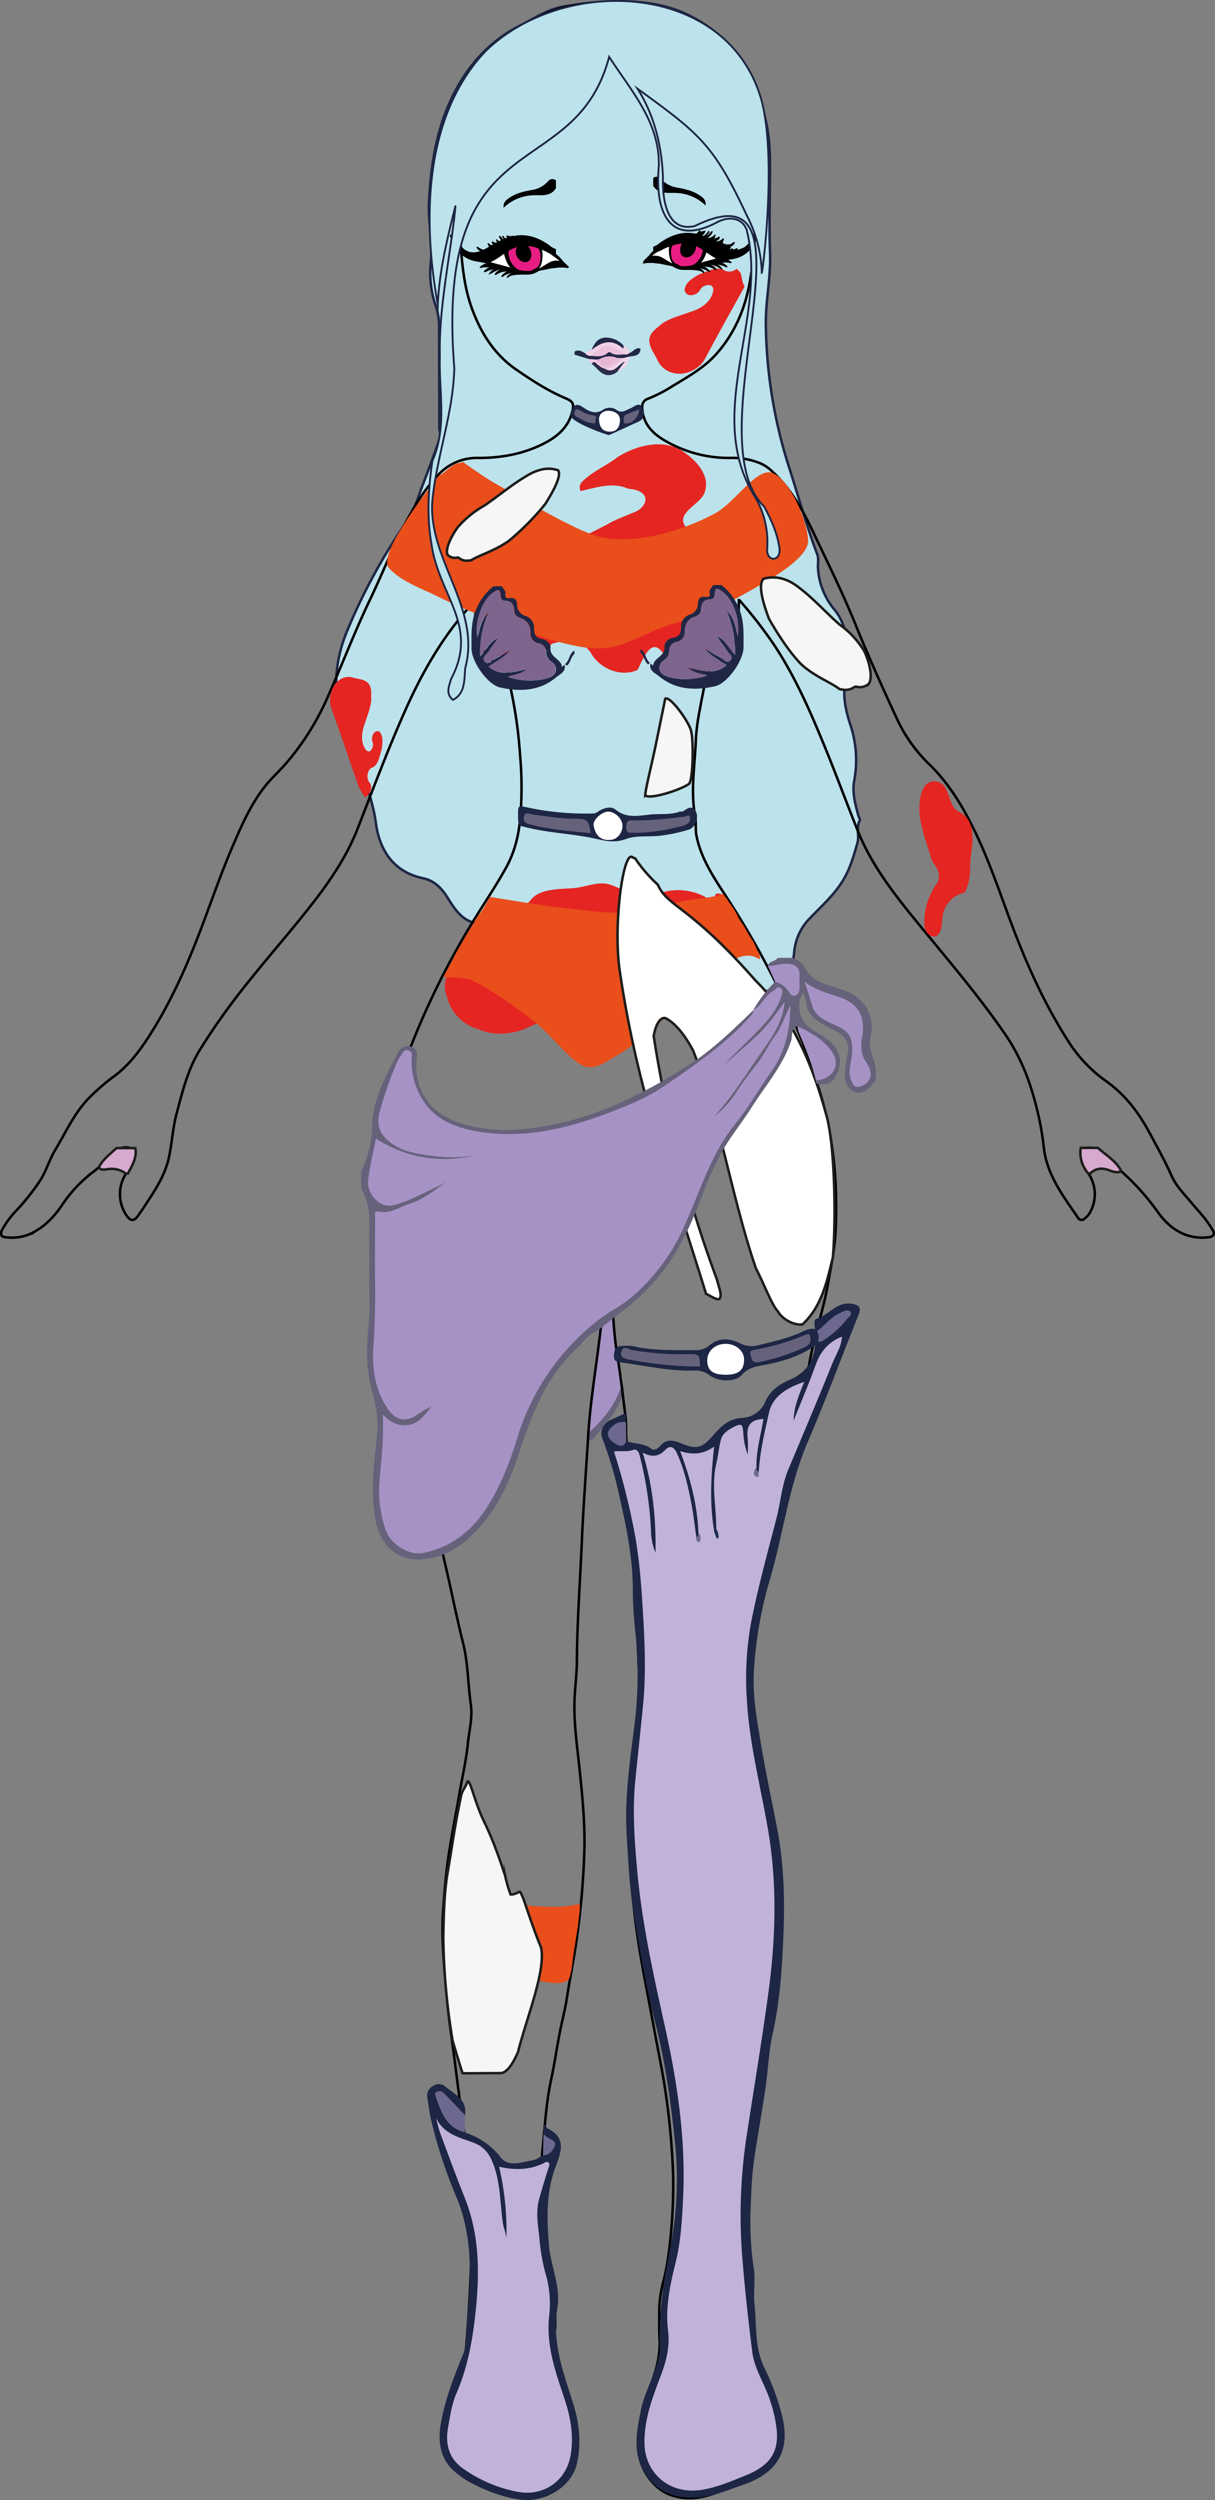 <svg xmlns="http://www.w3.org/2000/svg" viewBox="0 0 486.45 1000.37">
    <rect x="0" y="0" width="486.45" height="1000.37" fill="#808080" stroke="none"/>
    <g id="Ebene_2">
        <g id="HairBack">
            <path d="M175.9,171.67c0-13.8-.13-27.61-.09-41.41a25.78,25.78,0,0,0-1.52-8.36,40.5,40.5,0,0,1-1.79-17.26c.85-8-1.15-15.94-.74-23.94.79-15.4,3.22-30.48,10.51-44.27,6-11.36,14.59-20.5,26.16-26.3,5.65-2.83,11-6.55,17.49-7.52,5-.74,9.85-1.88,14.94-1.52,2.75.2,5.59-.64,8.24-.59,8.62.18,17.2,1.26,25.19,4.91,18.6,8.5,27.91,24,32.35,43.17,1.8,7.72,1.67,15.54,1.61,23.38-.07,9.78-.3,19.58.06,29.35.34,9.48-1.76,18.76-1.69,28.2a194.61,194.61,0,0,0,9.47,58C319.76,199,323,210.64,327.27,222c.58,1.53.12,3.44.23,5.18a28.38,28.38,0,0,0,6.55,16.72c3.7,4.44,4.95,10,5.41,15.62.4,5-.54,9.94-1.23,14.93s.54,10.44,2.19,15.43A44.58,44.58,0,0,1,342,312.4c-.88,4.74.43,9.42,1.68,14,.16.62.78,1.41.57,1.8-1.58,2.94-.15,6.27-.94,9-1.38,4.77-2.7,9.65-5.23,14.11-3.62,6.41-9.06,11.13-14,16.28a22,22,0,0,0-6.13,13.64c-.59,6.34-3,11.38-8.52,14.79-.33.21-.68.72-.94.67-5.86-1.09-12,3-17.69-1-2-1.39-4.2-1.4-6.47-1.33-6.88.23-13.61-1.06-20.27-2.53a13.39,13.39,0,0,1-6.2-3.15c-3.36-3.06-8-3.77-12.18-4.63a72.83,72.83,0,0,0-15.85-1c-5.53.09-10.49-.94-15-5.09-3.13-2.9-8.08-3.32-12.32-4.46a26.2,26.2,0,0,1-7.88-3.25c-.43-.29-.89-.8-1.31-.77-7.35.4-10.85-5.08-14-10.08-2.55-4.13-5.49-7.06-10-8-11.92-2.52-17.38-11.43-18.8-21.91-1.49-11-5.94-20.62-9.6-30.69-1.82-5-4.08-9.91-5.2-15.06-2.25-10.39-1-20.59,2.95-30.53A233.48,233.48,0,0,1,163,208.49c3-4.35,4.41-9.76,6.36-14.76,2.25-5.74,4.29-11.57,6.42-17.36C176.61,174.84,176.21,173.25,175.9,171.67Z"
                  style="fill:#bce2eb;stroke:#1d2644;stroke-miterlimit:10"/>
        </g>
        <g id="SkirtBack">
            <path d="M239.54,533.52a8.49,8.49,0,0,1,6.06-5.7c.22,8,.72,15.87,3.54,23.29a9.74,9.74,0,0,1-.9,5.69c-2.32,5.67-5.69,10.46-9.08,15.23-.7,1-1.61,1.91-2.91,1.6-.47-8.53,1.08-16.83,2.15-25.16C239,543.49,239.76,538.57,239.54,533.52Z"
                  style="fill:#a692c5"/>
            <path d="M235.86,573.18c5.92-5.39,10.81-11.46,13.11-19.25,1.22,1.13.85,2.59.46,3.78-2.41,7.36-7.51,13-12.58,18.64-.1.12-.42,0-.71.07C235.42,575.4,235.83,574.27,235.86,573.18Z"
                  style="fill:#67627b"/>
        </g>
        <g id="Skin">
            <path d="M190.67,240.09c-1.32.45-1.71,1.64-2.46,2.47-10.77,12-18.73,25.7-25.33,40.3-7.23,16-13.36,32.51-19.77,48.88-3.93,10-9.76,18.95-16.25,27.5-8.36,11-17.55,21.32-26.18,32.1a274.36,274.36,0,0,0-20.83,29C75.1,428.21,73,437,70.66,445.74c-1.47,5.59-1.79,11.35-2.94,17-1.62,7.95-6.25,14.4-10.56,21-.54.82-1.16,1.6-1.69,2.42-1.65,2.54-3.08,2.69-4.83.17A15.2,15.2,0,0,1,50.85,469a13.23,13.23,0,0,0,2.08-3.61c.6-1.93,1.13-4.14-.53-5.77-1.25-1.23-5.73-.2-7,1.41a47.71,47.71,0,0,1-9.09,8.65,55.47,55.47,0,0,0-11.7,12.85c-3.41,5-7.7,9.24-13.46,11.58a18.78,18.78,0,0,1-9,.95c-2.08-.2-2-1.7-1.21-3.12a36.09,36.09,0,0,1,5.08-7A91.33,91.33,0,0,0,16.31,472c2.26-3.68,3.49-8,5.71-11.7,4.21-7,7.55-14.62,13.31-20.65a81.4,81.4,0,0,1,10.22-8.89C52,426,56.6,419.58,60.78,412.88c7.56-12.1,13.42-25.05,18.58-38.32,4.53-11.63,8.48-23.51,13.39-35,3.71-8.64,7.43-17.43,13.35-24.92,2.69-3.4,6-6.31,8.8-9.61a105.55,105.55,0,0,0,16.15-25.79c5.83-13,10.91-26.43,17.09-39.3,5.09-10.59,9.29-21.58,14.89-31.92,3.53-6.54,7.41-12.76,12.59-18.17a20.93,20.93,0,0,1,15.89-6.61c9.19,0,18-1.56,26.18-5.74,5.46-2.78,9.85-6.49,11.44-12.79.73-2.92.4-4-2.42-5.23-7.17-3-13.67-7.21-20-11.58-8.72-6-14.11-14.53-17.71-24.3-2.83-7.68-3.79-15.71-4.42-23.83-1-13.19-1.69-26.4-1.83-39.62-.15-14.6,4.44-27.68,14.08-38.68,8.49-9.68,18.89-16.45,31.71-19.16,6.93-1.47,13.91-.5,20.87-.81A37.94,37.94,0,0,1,265,4.36c15,5.86,25.91,16.06,33.14,30.44,3,5.93,4.15,12.22,4.9,18.68,1.24,10.69.22,21.33-.6,32a45.09,45.09,0,0,0-.29,4.92,115.73,115.73,0,0,1-1.63,20.55c-1.76,11.54-6,22.15-14,31-5.29,5.84-12.22,9.39-18.76,13.47a56.28,56.28,0,0,1-8.38,4.15,3.34,3.34,0,0,0-2.25,3.66c.24,6.12,3.94,10.05,8.75,12.88a50.67,50.67,0,0,0,26.55,7.12,29.21,29.21,0,0,1,12.24,2.27,16,16,0,0,1,4.43,3.07c7.31,6.79,12.19,15.25,16.39,24.13,5.79,12.25,11.84,24.4,16.93,36.94s10.56,24.77,16.24,37a61.32,61.32,0,0,0,12.8,18.61c8.3,7.89,13.94,17.31,18.86,27.44,5.64,11.64,9.76,23.86,14.25,35.93,6.24,16.76,13.51,33,23.18,48.07A56.68,56.68,0,0,0,442.7,432.5c7.55,5.34,13,12.34,17.36,20.45,3.1,5.78,6.32,11.48,9,17.51,1.85,4.23,5.25,7.52,8.18,11.06,2.73,3.28,5.76,6.33,7.89,10.08.43.76,1.22,1.5.67,2.48s-1.76,1-2.84,1.07c-8.73.7-15.1-4-19.56-10.39a95.89,95.89,0,0,0-17.43-18.59,41.81,41.81,0,0,1-4.73-4.68,5.89,5.89,0,0,0-3.73-2.1c-3.78-.62-5,.55-4.44,4.44.34,2.37,1.81,4.19,3,6.17a14.81,14.81,0,0,1,.31,15.19,7.65,7.65,0,0,1-2.11,2.38,1.65,1.65,0,0,1-2.72-.39c-6-8.73-12.53-17.28-13.67-28.29A113.91,113.91,0,0,0,415,443.16c-2.58-10.44-6.37-20.31-12.54-29.28-11.25-16.36-24.25-31.31-36.74-46.67-8.74-10.75-17.06-21.76-22.28-34.74-4.68-11.66-9-23.47-13.81-35.09-5.54-13.45-11.39-26.73-19.48-39a174.71,174.71,0,0,0-13.35-17.34c-.3-.35-.48-.89-1-.9,0,2.61-.1,5.21,0,7.79.39,8.69-3.76,14.93-10.59,19.65a6.35,6.35,0,0,0-2.89,4.81c-.51,3.64-1.42,7.23-2,10.86a91.41,91.41,0,0,0-1.68,11.92c-.35,10.57-2.27,21.12-.3,31.72.45,2.41,0,4.91.48,7.37,1.65,8.53,6.23,15.74,10.81,22.79a357.83,357.83,0,0,1,26.36,47.33A263.92,263.92,0,0,1,328.59,438c5.34,17.93,6.83,36.27,5.94,54.82-.33,6.93-1.78,13.8-3,20.68-1.89,10.91-5.66,21.35-7.52,32.3-1.58,9.33-3.41,18.67-5.9,27.86-1.57,5.76-2.22,11.76-3.29,17.64-1.64,9-3.22,18.07-5,27.08-.75,3.86-1.76,7.67-2.8,11.47-1.51,5.46-2.24,11.08-3.58,16.57-.95,3.89-2,7.77-2.83,11.69-1.1,5-1.37,10.08-2,15.12A94.61,94.61,0,0,0,299,698c1.11,7.81,2.72,15.49,4.13,23.23,3.33,18.34,6.49,36.74,5.8,55.47-.41,11.07-1.25,22.14-2.69,33.14S303.51,832,302,843.06c-1.08,8-2.61,15.88-3.49,23.87-1.3,11.85-2,23.75-1,35.67a106.51,106.51,0,0,1,.56,14.28c-.37,8.1,1.5,16,1.71,24.08.08,3,1.3,6.07,2.62,8.92a76.45,76.45,0,0,1,6.29,20.64c1.8,11.93-3.23,19.17-14.42,23.79-1.6.66-3.15,1.39-4.74,2.05-6.87,2.9-13.95,4.58-21.25,1.87-6.86-2.55-12.36-10.46-12.67-18.52-.33-8.7,1.78-17,4.8-25,2.31-6.13,4.06-12.27,3.66-18.92-.23-3.93-.07-7.89-.12-11.84a46.22,46.22,0,0,1,1.76-11.39A107.19,107.19,0,0,0,268,899.51a208.77,208.77,0,0,0,1.49-29.25,291.39,291.39,0,0,0-2.67-30.64c-1.2-9.13-3.16-18.09-4.81-27.12s-3.42-17.86-5-26.82c-1.47-8.17-2.69-16.38-3.44-24.61-1.2-13.08-2-26.18-.59-39.37.72-7,1.17-14.09,2.06-21.06a137.75,137.75,0,0,0,1.17-22.84c-.57-14.7-1.42-29.37-1.66-44.09-.16-9.83-.95-19.68-1.5-29.52-.48-8.58-.57-17.23-2-25.77-.66-3.87-.17-7.86-.65-11.8-1-8-1.9-16-3.21-23.9-.78-4.76-1.24-9.62-1.59-14.42-.48-6.71-1.49-13.4-1.16-20.17a157,157,0,0,1,1.93-18.6,92.57,92.57,0,0,1,5.44-20.37c.6-1.45.22-2.07-1.39-1.6a25.67,25.67,0,0,1-14.56,0c-1.46-.41-1.73,0-1.19,1.47a117.25,117.25,0,0,1,7.21,46.39c-.34,8.53-1.44,17-2.53,25.48-1.43,11.06-3.15,22.07-3.83,33.23-.86,14.1-1.93,28.17-2.55,42.29-.69,16-1.89,32-2,48,0,5.06-.71,10.14-.92,15.23-.38,8.92.83,17.69,1.81,26.49C233,717.06,234.15,728,234,739a314.07,314.07,0,0,1-2.71,33.84c-1.08,9-3,17.79-4.34,26.7-.75,4.93-2.1,9.76-3,14.66-1.16,5.95-2,12-3.29,17.89-2.08,9.75-2.58,19.68-3.58,29.55a145.58,145.58,0,0,0,0,23.9c.24,3.69.94,7.35,1.08,11A91.12,91.12,0,0,0,221,914.78a54,54,0,0,1,1.26,13,42,42,0,0,1-.06,4.2c-.86,8.73,1.28,16.86,4.33,25s4.89,16.84,3.64,25.82c-1,7.41-7.45,14.22-14.72,16.11-6.65,1.73-12.68-.07-18.64-2.42-2.41-.95-4.85-2-7.21-3.11-10.05-4.88-14.13-13-11.73-24.54a111.62,111.62,0,0,1,6.69-20.8,28.32,28.32,0,0,0,2.06-8.6c.94-11,1.55-22,2-33,.21-5.5.58-11,.54-16.5a229.83,229.83,0,0,0-2.6-31.88q-2.41-16.69-4.51-33.43c-1-8.22-2.4-16.4-3.07-24.67-1-11.87-2.43-23.75-1.55-35.67.5-6.86,1-13.74,2-20.59,1.23-8.62,3-17.14,4.44-25.7,1.16-6.78,2.78-13.5,3.45-20.36.51-5.22,1.95-10.4,1.18-15.67-1.18-8.11-1.06-16.35-3.07-24.39-2.67-10.64-4.76-21.43-7.29-32.12-2.2-9.26-3.59-18.67-5.48-28-2-9.63-3.4-19.36-5.88-28.9-1.87-7.2-3-14.61-4.32-21.95-1.49-8.32-3.71-16.46-5.9-24.6-1.64-6.11-2.48-12.38-3.55-18.6-1.58-9.22-1.65-18.5-1.32-27.76a153.31,153.31,0,0,1,7.86-43.44,316.21,316.21,0,0,1,27.89-60.27c4.88-8.28,10.4-16.15,15.08-24.58,3.63-6.51,5.2-13.32,5.83-20.59a147.33,147.33,0,0,0-.17-25.12,179.1,179.1,0,0,0-3-22.66c-.62-2.87-1.08-5.79-1.71-8.67a3,3,0,0,0-1.38-2.19c-9.71-6-13.25-14.78-11.37-25.91.1-.56.15-1.14.21-1.71C190.87,240.43,190.8,240.36,190.67,240.09Z"
                  style="fill:none;stroke:#000;stroke-miterlimit:10"/>
        </g>
        <g id="Koi">
            <path d="M373.16,344.46c-1.82-6.17-4.26-12.19-5-18.76-.24-3.78,0-7.95,2.09-11.21a4.94,4.94,0,0,1,8.34,1c1.81,3.07,2,7.74,5.38,9.32a9.35,9.35,0,0,1,5.09,7.09c1.08,5.77-.94,10.47-.62,16.28-.2,3.11-.66,6.36-2.29,9a11.1,11.1,0,0,0-8.73,9.41c-.51,2.64,0,6.13-2.33,7.84-2.56,1.35-5-1.7-5-4.45a26.85,26.85,0,0,1,4.6-15.92c1.76-1.94,1.42-5,.18-7-.48-1-1.22-1.71-1.74-2.62Z"
                  style="fill:#e52521"/>
            <path d="M279.43,414.55c5.62-16.1,12.33-32.47,11.58-48.87-.53-2.44.39-9.17-4.35-8-.93,1.8-3.25,4.51-4.1,1.35-5-2.88-12.54-4-18.76-1.41-7.06,2.25-13.05-1.21-18.62-3.31-5.14-2.2-10.4.7-15.72,1.07-5.68.42-13,.23-16.63,4.32-4.88,5.6-10.66,10.8-15.14,16.56a25.9,25.9,0,0,1-12,7.68c-6.77,3.22-9,9.7-6.77,14.75a17.82,17.82,0,0,0,12.84,13.2c5.71,2.64,13.21,2.1,19.27-.61,6.53-2.69,12-7,14.1-12.25,1-5.38,8.56-7.94,14.6-5.37,6.93-.07,8.66,7.31,16,5.74,5.92-2.27,15.26-1.16,16,4.11-1.91,4.57,1.88,8.93,7.23,10.78l.49.24Z"
                  style="fill:#e52521"/>
            <path d="M232.43,196.49c6.19-1.37,12.93-3.72,19.08-.93,10.09.73,7.8,7.86,1.59,9.71-3.28,1.49-6.76,2.6-9.94,4.55-10.35,5.37-21.32,10.24-29.77,18.47-9.15,10.6-13.64,37.38-13.64,37.38a15.84,15.84,0,0,1,7.31-.91c5.79.45,10.05-3.93,14-7.2,5.47-1.8,13.14-1.23,16,4.53,3.78,5.74,11.72,8.86,18.19,6,1.92-3.56,5.27-13.53,10-7,2.52,4.36,5.17,10,10.88,10.5,7.17,1.29,9.28-7.06,7-12.35-1.58-4.87-.2-12.67-7.28-13.29-4.78-.1-10.53-4.33-5.53-8.79,4.49-4.94,11.51-9,12.14-16.33.33-4.65-5.58-7.14-8.22-10.41-3.59-5.46,6.74-8.86,7.93-13.59,2.18-6.27-3.05-12.23-7.89-15.55-7.94-6.11-19-3.31-26.84,1.5-4.64,3.62-10.32,5.86-14.46,10.08a3.17,3.17,0,0,0-.54,3.63Z"
                  style="fill:#e52521"/>
            <path d="M152,292.83c-2.24-1.19-3.7,2.18-2.76,4.28.49,1.91-1.14,5-2.84,2.83-2.16-3.08-1.55-7.14-.42-10.19,1-3.18,2.33-6.23,2.66-9.67-.08-2.17.37-4.8-1.15-6.63-1.85-1.89-4.35-1.67-6.52-2.41-4-1-7.65,2.3-8.47,6.51a10.61,10.61,0,0,0,.51,6.85c3.62,10,7,20.13,10.53,30.2a24.31,24.31,0,0,0,2.73,4.54,1,1,0,0,1,.27-.14,1,1,0,0,1,0-.24h0c1.62-1.08,3.08-3.92,1.19-5.89-1.3-2.14-.45-5.35,1.66-5.85,2.23-1.4,2.56-4.58,3.42-7.09C153.09,297.65,153.62,294.87,152,292.83Z"
                  style="fill:#e52521"/>
            <path d="M274.05,116.08c.86,3.28,5.26,2.22,6.4-.39,1.35-2,5.64-2.64,5.1.81-1,4.66-5.28,7.13-9.11,8.29-3.79,1.44-7.83,2.35-11.31,4.65-1.94,1.76-4.78,3.31-5.16,6.33-.15,3.39,2.24,5.86,3.44,8.71,2.62,5,8.82,6.29,13.46,3.92a11.44,11.44,0,0,0,5.91-5.82c5-9.38,10.2-18.64,15.35-27.93a9.33,9.33,0,0,1-1-2.67c-.09-.45-.16-.91-.25-1.36-.05-.23-.1-.47-.16-.71l-.08-.23a.31.31,0,0,1,0-.08c-.07-.18-.19-.55-.32-.63l.13.19-.14-.2c-.09-.12-.18-.23-.28-.34l-.24-.26,0,0s0,0-.08-.06l-.58-.53-.23-.24a4.23,4.23,0,0,1-5.35.38c-3.24-1.27-6.49.84-9.57,1.87C277.54,111.17,274.5,112.74,274.05,116.08Z"
                  style="fill:#e52521"/>
        </g>
        <g id="Clownfish">
            <path d="M323.54,215.9c-.91-10.14-8.43-25-14.66-26.76s-14.72,12.12-22.75,16.36a93.25,93.25,0,0,1-25.47,9.12c-7.52,1.36-15.72,1.94-22.77-.45-10.4-3.52-30.26-15.41-39.57-20.69-3.71-2.11-9.43-6.1-13-8.65l-.16.07a.7.7,0,0,1-.2.08,3.6,3.6,0,0,1-.57.2c-.17,0-.34.1-.52.13a1.18,1.18,0,0,1-.37.05l-.14,0a1.32,1.32,0,0,0-.33.08l.33-.14h0a5.51,5.51,0,0,1-.74.27l-.14.07a1,1,0,0,1-.26.11l-.71.44c-.28.17-.56.35-.85.5s-2.59,2.08-2.77,2.25a6.12,6.12,0,0,1-.64.5A1.48,1.48,0,0,1,176,190c-9.06,11.45-24.59,32.51-20.26,37.3,5,5.49,12.87,8.05,19.62,11.44a208.81,208.81,0,0,0,20.89,8.93c8.17,3,20.19,7.47,28.11,9.38,6.29,1.52,12.93,3.1,19.44,2.11,6.93-1.05,14.73-5.72,22.16-8.41s15.94-3.75,22.78-7.88C298.31,237,324.37,225.2,323.54,215.9Z"
                  style="fill:#e94e1b;fill-rule:evenodd"/>
            <path d="M304.19,382.66c-.05-.35-.12-.78-.2-1.24l-.16-.11a1.86,1.86,0,0,1-.3-.38,5.21,5.21,0,0,1-.48-.87l0-.1a4.79,4.79,0,0,1-.36-.88c-.05-.19-1.24-2.54-1.33-2.66a41.66,41.66,0,0,1-2.75-4.54l-.06-.06a1,1,0,0,1-.2-.32.54.54,0,0,1-.09-.12l-.14-.33c-.12-.17-.26-.35-.37-.53a2,2,0,0,1-.16-.4,2,2,0,0,1-.24-.26c-.09-.15-.17-.3-.25-.45l0,0a7.82,7.82,0,0,1-.86-1.21,1,1,0,0,1-.19-.27,8,8,0,0,0-.46-.93,3.07,3.07,0,0,1-.23-.39,5,5,0,0,1-.2-.49,5.33,5.33,0,0,0-.55-.95.7.7,0,0,1-.13-.24,1.44,1.44,0,0,1-.32-.58v-.07l0,0c0-.06-1.28-1.87-1.3-1.89s-1.16-1.59-1.36-1.93-.34-.57-.53-.84a10.11,10.11,0,0,1-.9-1.17,1.39,1.39,0,0,1-.12-.28,1.26,1.26,0,0,1-.41-.58c-4,1.68-10.1,1.85-15.12,2.82-6.16,1.19-15.22,3.09-21.61,4.21-8.33,1.47-19.37-.53-29-1.59-6.86-.75-19.41-2.78-27.54-4.15a1.79,1.79,0,0,1-.18.33c-1.54,2.2-2.54,4.75-4.34,6.72,0,.17-5.72,9.08-6.53,11-.16.38-2.69,4.16-3.42,6-.57,1.39-3.53,6.46-4.2,7.91-.15.34,8.15,0,11.32,1.46C195,394.94,205.52,402.29,213,408s15,16.33,20.86,18.62c4.52,1.77,9.84-2.42,14.15-4.9,5-2.85,10.45-8.06,15.56-12.22,5.35-4.35,11.6-9.7,16.51-13.89,4.36-3.73,8.66-8.91,13-11.29C302.45,379.18,304.69,386.32,304.19,382.66Z"
                  style="fill:#e94e1b;fill-rule:evenodd"/>
            <path d="M232.18,762.53a1.68,1.68,0,0,1,.06-.74,51,51,0,0,1-9.35,1.22c-6.4-.09-15.75-.22-22.93-2.9s-20.76-13.43-20.76-13.43-3.62,30.25-1.37,35.87c3.2,8,23,7.36,31.43,8.66,6.27,1,18,5.14,19.06-.84.12-.68.3-1.43.5-2.22.3-1.71.43-3.44.66-5.15.31-2.33,2-12.59,2.09-13.76.13-2,.54-4,.62-6A1.78,1.78,0,0,1,232.18,762.53Z"
                  style="fill:#e94e1b;fill-rule:evenodd"/>
        </g>
        <g id="Whales">
            <path d="M187.3,712.76c1.2.12,2.65,8.15,6.65,16.43,4,8.12,7.09,17.76,8.28,21.31a55.28,55.28,0,0,0,2.18,7.54c1.53.09,2.33-.57,3.71-1.11,1.41,1.35,3.91,11.3,8.48,22.26,2.07,9.25-5.74,28.1-9.19,41.85-1.9,4.31-4,7.89-6.61,8.47l-15.56.09c-.46-1-3.21-10.34-4-12.94a268,268,0,0,1-3.75-41.58c.15-8.42.34-17.6,1.72-25.71,2-11.74,3.24-21.09,5.59-31.6.88-2.24,1.53-2.62,2.45-5Z"
                  style="fill:#f6f6f6;stroke:#1d1d1b;stroke-miterlimit:10;fill-rule:evenodd"/>
            <path d="M179.24,222.05a4.25,4.25,0,0,0,3.73,1.09c1.06-.5,1.24,1.93,5.77,1,2.62-1.79,9.61-3.84,15.07-7.79a104.65,104.65,0,0,0,14.53-14.73c2.94-4.67,6.64-11.21,5.12-13.43-3.18-1.09-6.77-.91-11.34,1.51-6.59,3.67-12.23,8.55-18.14,12.57a40.36,40.36,0,0,0-10.6,8.57c-2.14,2.85-5.44,8.8-4.14,11.17Z"
                  style="fill:#f6f6f6;stroke:#1d1d1b;stroke-miterlimit:10;fill-rule:evenodd"/>
            <path d="M199.22,508.61c-3.17-6.33-12.17-14.85-13.3-17.79,1.55-8.16-7.84-19.94-9.34-28.89-.54-4.2-1.13-10.45-2.62-12.21-2.26-1-5.43-.21-7.78,1.11-3.35,3.22-5.21,8.27-7,11.26A59.67,59.67,0,0,0,152,481.46c-.06,8.21,0,18.19,2,25.56.91,3.38,3,9.06,5.38,11.4.95.81,4.53.61,14.42,3.13,5-1.44,9.86-3.69,15-4.33a18.24,18.24,0,0,1,7.64,2.6C197.86,521.09,200.62,511.18,199.22,508.61Z"
                  style="fill:#f6f6f6;stroke:#1d1d1b;stroke-miterlimit:10;fill-rule:evenodd"/>
            <path d="M258.32,318.18c.1-2.4,2.59-12.33,3.87-18.38,1.39-6.95,3.39-16.33,4.15-20.25,2.14-1.19,10.19,10.28,10.42,13.3.92,3.62.77,19.31-.92,20.83-3.54,2.51-16.13,6.44-17.52,4.5Z"
                  style="fill:#f6f6f6;stroke:#1d1d1b;stroke-miterlimit:10;fill-rule:evenodd"/>
            <path d="M288.06,519.71c1.18-1.48-.26-4.54-1-7.67a497.65,497.65,0,0,1-25.34-97.47c.81-4.69,2.58-7.57,4.65-7.21,4.88,2.39,9,8.9,11.22,13.2,10.92,28.16,15.31,58.42,25,86.8,3.95,7.86,6.49,14.89,8.87,17.37,1.51,2.83,6.12,5.69,9.8,5.22h0c7.67-7,9.85-17.18,12.21-26.93,1.36-17.43.56-44.92-2.44-56.13-5.18-19.18-13.05-39.28-28.36-54.34-26.6-30.4-35.36-29.56-39.31-38.56a59.18,59.18,0,0,1-9.08-10.54,2.85,2.85,0,0,1-1.1-.48c-3.78-2.66-7.93,28.41-4.87,46.78a438.84,438.84,0,0,0,18.11,74.95c5.08,18.41,11,35.85,16.26,53C284.31,518.4,286.92,520.36,288.06,519.71Z"
                  style="fill:#fff;stroke:#1d1d1b;stroke-miterlimit:10;fill-rule:evenodd"/>
            <path d="M347.69,273.81c2.17-2.69,0-9.84-1.7-13.31a36,36,0,0,0-9.94-10.66c-5.76-5.06-11-11.11-17.61-15.8-4.65-3.11-8.77-3.54-12.77-2.46-2.39,2.5.08,10.37,2.2,16,4.28,7.55,8.91,14.12,12.8,18.11,5.25,4.95,12.81,7.77,15.36,10,5,1.32,5.92-1.51,7-.86a5.65,5.65,0,0,0,4.65-1.05Z"
                  style="fill:#f6f6f6;stroke:#1d1d1b;stroke-miterlimit:10;fill-rule:evenodd"/>
        </g>
        <g id="Shoes">
            <path d="M250.76,576.57c3.26,1.31,7.15.81,10.11,3.21.94.77,2.55-.1,3.44-1.18,2.35-2.86,5.28-2.39,8.27-1.14,6.42,2.69,8.51,2,13-3.18,2.9-3.37,5.92-6.53,11.45-6.94a10.57,10.57,0,0,0,9.36-6.43c1.8-4.2,5.29-6.88,9.85-8.83,7.46-3.19,10.3-9.12,10.18-16.41,6.18-.75,8.81-5.37,12.1-9.37-2.85.3-4.75,2-6.79,3.62-1.59,1.26-2.57,3.47-5.3,3.13,0-1.85-1-4.89.44-5.34,5.08-1.53,8.12-7.07,14.34-6,2.5.42,3.73,1.42,2.62,4.17-6.84,16.93-13.08,34.07-20.33,50.85-7.67,17.76-9.83,36.68-15.16,54.92a162.61,162.61,0,0,0-6.52,37.45c-.49,9.46,1.14,18.53,2.67,27.74,1.94,11.7,4.46,23.31,6.69,35,3,15.63,3.09,31.34,2.28,47-.6,11.58-1.49,23.24-4.06,34.73-1.61,7.18-1.86,14.62-2.92,21.92-1.21,8.32-2.7,16.61-4,24.93-.57,3.71-1.06,7.44-1.35,11.18-.38,4.85-.49,9.74-.67,14.58a125.51,125.51,0,0,0,1.38,21.76c.62,4.58-.25,9.31.24,13.92.89,8.48,0,17.25,3.84,25.3a101.76,101.76,0,0,1,7.31,19.82c3,12.68-1,22.36-15.92,27.35-5.43,1.82-10.49,4.21-16.44,4.86-10.62,1.15-18.61-2.14-23.37-10.79-4.23-7.69-2.53-15.73-1-23.67,1.44-7.29,5.45-13.89,7.15-21.15a13.19,13.19,0,0,0,.52-3.54c-.57-13.65,1.44-27,4.12-40.42a140.89,140.89,0,0,0,2.05-41.36c-1.6-16-3.73-32-7.74-47.82-3.8-15-6.63-30.23-9-45.47-1.13-7.28-1.75-14.72-2.19-22.13-.38-6.23-.84-12.45-.69-18.67.3-11.84,2-23.56,3.47-35.31a163.3,163.3,0,0,0,.3-34.88,163.38,163.38,0,0,1-1.14-17c.17-13.34-2.66-26.36-5.59-39.33a152.82,152.82,0,0,0-6.63-22.15c-1.22-3.14.72-6.28,4-7.63,1.78-.74,3.49-1.69,5.42-2.41v3.78a16.57,16.57,0,0,1-2.32,1.13c-2,.94-4.14,2-3.08,4.54S248.44,577.23,250.76,576.57Z"
                  style="fill:#1d2644"/>
            <path d="M326.43,533.05c3.53-2.23,5.82-5.81,9.75-7.6,1.25-.58,3-1.69,4-.84,1.55,1.29-.48,2.39-1.23,3.38a38.91,38.91,0,0,1-9.08,8.23c-1.81,1.26-2.45.48-3.43-.55C326.42,534.8,326.42,533.93,326.43,533.05Z"
                  style="fill:#6c688f"/>
            <path d="M250.76,576.57c-1.24,3.16-3.36,1.79-5.09.64-2.3-1.53-3.21-3.73-1.14-5.87,1.49-1.53,3.44-2.93,6.1-2.2C250.67,571.62,250.72,574.09,250.76,576.57Z"
                  style="fill:#6c688f"/>
            <path d="M279.65,613.44c-.45-11.14-3.2-21.88-7.33-32.8,4.88,1.56,9.11,1.36,13.61-1.8-1.34,12-1.89,23.31.15,34.58.35.34.75.5,1-.06a1.24,1.24,0,0,0-.33-1.49c.11-8.68-2-17.35,0-26,.76-3.29,1.08-6.66,1.91-9.92.52-2,2.3-3.44,4.26-4.51,4-2.16,4.44-1.85,4.69,2.31a28.59,28.59,0,0,0,1.76,8.25,56.37,56.37,0,0,0,0-6.1c-.47-4.25,0-7.84,6.29-8.12-1,6.34-3,12.79-2.78,19.46-.31.83-1,1.82.92,1.6.46-7.95,2.32-15.72,4.06-23.48,1.52-6.73,7.1-10,14.15-12.45-2.1,5.23-4.21,10.1-4.27,15.54,2.91-7.26,6-14.46,8.64-21.82,1.85-5.23,4.71-9.43,10.72-11.8-.23,4-2.47,7.26-3.84,10.69-5.69,14.21-11.71,28.3-17.62,42.43-2.66,6.38-3.11,13.21-4.82,19.79-3.53,13.6-7.28,27.18-10,40.92A124.91,124.91,0,0,0,299,679.73c.94,17.86,5.57,35.18,8.55,52.73,3.66,21.55,3,43.07.14,64.56-2.68,19.79-6,39.49-9,59.25a210.65,210.65,0,0,0-1.42,48c1,12.29,2.37,24.57,3.91,36.82.88,7,5.23,13.14,7.28,19.9A54.78,54.78,0,0,1,311,972.54c.71,9.06-2.92,14.23-13.13,18.24-5,2-9.9,4.1-15.39,5.23-14.61,3-24.05-6.75-24.43-17.74-.34-9.76,3.15-18.87,6.59-27.92,2.21-5.8,3.61-11.56,2.83-17.85-1.13-9.16.81-18.14,3-27.09,2.09-8.34,2.59-16.92,3-25.43,1.16-22.74-2-45.16-6.89-67.42-4.69-21.15-9.47-42.28-11.44-63.86-1.11-12.23-2-24.43-.74-36.65,1-10.12,2.15-20.25,3.11-30.37,1.11-11.65.67-23.4,0-35.12-.63-10.28-1.28-20.53-3-30.74a271,271,0,0,0-8.68-35c2.45-.45,5,.28,7.48-.61,1.92-.68,2.5,1.1,2.82,2.33a149.6,149.6,0,0,1,4.5,29.62,24.24,24.24,0,0,0,1.82,9.15c.21-14-1.12-27-5.14-40.05,3.37,1.75,6.3,1.79,9-1.07,1.84-1.94,3.48-1.35,4.6,1.09,3.07,6.6,4.6,13.56,5.93,20.56.84,4.36,1.31,8.78,1.95,13.18C280.93,615.41,279.7,614.15,279.65,613.44Z"
                  style="fill:#c1b3d8"/>
            <path d="M303.71,588.8c-.12.82.37,2.59-.84,2.1-1.6-.64-1.1-2.41-.08-3.7C303,587.79,302.83,588.54,303.71,588.8Z"
                  style="fill:#6c688f"/>
            <path d="M279.65,613.44c1.25,1.11.8,2.39.5,3.68-1.42-.2-1.51-1.09-1.41-2.07C279.62,614.79,279.47,614,279.65,613.44Z"
                  style="fill:#6c688f"/>
            <path d="M286.72,611.87a4.41,4.41,0,0,1,.82,3.86c-1.32-.44-.89-1.63-1.46-2.31C286.3,612.9,286.51,612.39,286.72,611.87Z"
                  style="fill:#1c2f56"/>
            <path d="M217.6,854v-3.78c1.06,0,1.16,1.21,1.63,1.43,7.62,3.71,5.45,9.43,3.27,15.19-3.86,10.21-3.61,20.64-2.73,31.37.71,8.53,4.81,16.79,3.4,25.22-2.29,13.72,2.4,25.88,6.33,38.37,2.47,7.84,3.31,15.87,1.47,24-2.14,9.42-13,15.72-22.6,14.39a56.71,56.71,0,0,1-24.75-10c-7.55-5.19-8.4-13.27-7.13-20.4,1.68-9.51,5.11-18.53,8.78-27.41,1.71-4.16,1.19-8.48,1.59-12.62,1.65-17,2.74-34-4-50.34a190.53,190.53,0,0,1-10.46-32c-.58-2.67-.87-5.41-1.32-8.11a4.27,4.27,0,0,1,2.21-4.57,3.88,3.88,0,0,1,4.92.11c3.73,3.09,9,5.18,7.94,11.57-2.46-.14-3.14-2.52-4.71-3.77-1.79-1.43-3.09-3.49-6-4.66,1.72,5.93,3.28,11.1,9,13.53a3.1,3.1,0,0,1,1.67,1.79,28.94,28.94,0,0,1,14.4,10c3.16,4,8.45,1.81,12.84,1.07,1.4-.24,2.67-1.29,4-2C220.77,859,220.77,859,217.6,854Z"
                  style="fill:#1d2644"/>
            <path d="M186.14,853.26c-7.59-1.94-9.63-8.33-11.79-14.64-.27-.8-.26-1.16.53-1.6a2.35,2.35,0,0,1,3,.7c2.85,2.81,5.56,5.75,8.32,8.65C186.14,848.67,186.14,851,186.14,853.26Z"
                  style="fill:#6c688f"/>
            <path d="M217.6,854c.43.34.87.66,1.28,1,1.26,1.1,4,1.6,3.29,3.55-.65,1.79-2.17,3.85-4.79,3.85C217.45,859.59,217.53,856.79,217.6,854Z"
                  style="fill:#6c688f"/>
            <path d="M174.52,847.29c2.9,6.49,9.24,7.92,14.86,10,4.26,1.56,6.46,4.31,8,8.31,3,7.66,2.79,15.81,3.93,23.74.32,2.19,1.27,4.16,1.44,6.35a111.87,111.87,0,0,0-2.93-28.7c6.19,1.39,12,1.34,17.67-1.32.72-.34,1.51-1.09,2.22-.21.58.72,0,1.5-.22,2.31-1.3,4.09-2.54,8.19-3.67,12.33-1.46,5.36-.31,10.75.2,16.09a75.13,75.13,0,0,0,2.41,13.59,42.29,42.29,0,0,1,1.47,16.65c-1.38,12,2.55,22.73,6.19,33.71,2.37,7.15,3.67,14.55,2.38,22.2-1.76,10.5-11,16.77-21.48,14.68a55.78,55.78,0,0,1-21.56-9.25c-5.84-4.12-7.25-10-6-16.66.84-4.51,1.43-9.09,3.29-13.38,4.34-10,6.34-20.47,7.55-31.35,1.76-15.87,1.92-31.34-4-46.45-3.36-8.48-6.55-17-9.72-25.59C175.65,852.05,175.17,849.64,174.52,847.29Z"
                  style="fill:#c1b3d8"/>
        </g>
        <g id="Eyes">
            <path d="M227.39,107.18l-.26-.26a1.51,1.51,0,0,1-.2-.17l.22.08a1.09,1.09,0,0,0,.21.09l0,0,0,0a4.94,4.94,0,0,0-1.17-1.27l-.32-.32-.37-.37c-.26-.28-.54-.58-.77-.86s-.41-.48-.61-.69a11.8,11.8,0,0,0-1.61-1.49A22.44,22.44,0,0,0,219.8,100c-.88-.51-1.81-1-2.84-1.46s-1.9-.76-3-1.12c-.2-.07-.39-.11-.57-.17a7.71,7.71,0,0,1-1-.35l-.13,0s.07,0,.09,0a5.72,5.72,0,0,0,1,.37,4.74,4.74,0,0,1,.57.17c1.09.37,2.08.73,3,1.12A19.85,19.85,0,0,1,219.8,100a22.34,22.34,0,0,1,2.74,1.93,13.61,13.61,0,0,1,1.59,1.49c.22.22.41.45.61.69s.49.6.77.86c.11.13.24.24.37.37l.32.32a5.48,5.48,0,0,1,1.14,1.25l-.19-.06a2.67,2.67,0,0,0-.26-.09h0l0,0a1,1,0,0,0,.24.22,1.15,1.15,0,0,1,.23.21,14.29,14.29,0,0,0-2-.19h0c-.26,0-.51,0-.75,0a11.3,11.3,0,0,0-1.94.12l-.65.07a24.29,24.29,0,0,0-2.62.43l-2,.39h0c-.41.08-.84.15-1.25.24a1.84,1.84,0,0,0-.62.28.93.93,0,0,1-.2.1h0a9.78,9.78,0,0,1-2.33,1,7.34,7.34,0,0,1-1.55.15h-.28c-.47,0-1,0-1.42,0-.88,0-1.81,0-2.69.1a8.56,8.56,0,0,0-3,.67,2.82,2.82,0,0,0-.71.63,3.21,3.21,0,0,1,1.36-1.32,5.94,5.94,0,0,1,1.74-.64v0a4.91,4.91,0,0,0-.79-.08,6.52,6.52,0,0,0-1.66.24,7,7,0,0,0-1.77.73,6.34,6.34,0,0,0-.6.41l-.48.34a8,8,0,0,1,1.08-1.1,6.66,6.66,0,0,1,1.36-.84c.21-.08.43-.17.64-.23l.28-.09v0h-.73c-.39,0-.82,0-1.2,0a7.12,7.12,0,0,0-3.06.86,5.4,5.4,0,0,0-.71.45h0c-.08.07-.17.11-.25.18a4.94,4.94,0,0,1,2.09-1.75,5.46,5.46,0,0,1,1.48-.47.2.2,0,0,0,.11,0c.13,0,.26,0,.39-.09v0a7.2,7.2,0,0,0-3.19.3,10.3,10.3,0,0,0-2.69,1.36l-.18.08a3.86,3.86,0,0,1,.8-.82,7.7,7.7,0,0,1,1-.6,8,8,0,0,1,1.51-.52.24.24,0,0,0,.15-.06l0,0h0a13.5,13.5,0,0,0-2.91.34,10,10,0,0,0-2.9,1.1,5.92,5.92,0,0,1,2.41-1.61c.19-.07.41-.11.6-.16l.43-.08v0c-.47,0-.92-.07-1.4-.11a10.66,10.66,0,0,0-2.65,0,5.7,5.7,0,0,0-.9.17h0a1.46,1.46,0,0,0-.17,0,5.72,5.72,0,0,0,.64-.41l.33-.21a4.05,4.05,0,0,1,1.35-.61,3.73,3.73,0,0,1,1.45,0v0c-.37-.13-.72-.26-1.06-.41a13.14,13.14,0,0,0-3.38-1h.06l.24,0v0a5,5,0,0,1-2.41-1,.47.47,0,0,0,.1,0h0a4.78,4.78,0,0,0,1.33.32v0a6,6,0,0,1-1.61-.65,8.9,8.9,0,0,1-2.07-1.76,8.08,8.08,0,0,0,4,1v0l-.68-.35h0l-.22-.12a.68.68,0,0,0-.17-.09h0l-.41-.26a7.38,7.38,0,0,0,1.76.65l.2,0a1.54,1.54,0,0,0,.67.09h0l0,0a3.33,3.33,0,0,0-.78-.62l0,0a3,3,0,0,1,.73.32l.41.22a.64.64,0,0,0,.52-.05l.19-.06a.72.72,0,0,1,.19,0,1,1,0,0,0,.35-.13l0,0h0a4.6,4.6,0,0,1-1.47-.95c.33.13.63.3.93.45l.45.24h0a1,1,0,0,0,.72.13l1.12-.31v0a7.74,7.74,0,0,1-3.82-1.4,3.44,3.44,0,0,1-1-1.1,6.41,6.41,0,0,0,3.43,1.51h0l0,0a.76.76,0,0,0-.16-.11,3.73,3.73,0,0,1-.3-.26,1.54,1.54,0,0,1,.5.24,1.75,1.75,0,0,0,.43.22,1.88,1.88,0,0,0,.58,0,1.71,1.71,0,0,1,.32,0v0a3.71,3.71,0,0,1-1.25-.78l.44.22a4.52,4.52,0,0,0,1.31.51,2.64,2.64,0,0,0,1,0v-.06a4.18,4.18,0,0,1-1.9-.87,4.72,4.72,0,0,0,1.9.65v0l-.17-.07a2.14,2.14,0,0,1-.43-.21,4,4,0,0,1-1-.91,3,3,0,0,0,.95.48l.11,0a3.58,3.58,0,0,0,1.64.26v0a5.19,5.19,0,0,1-2.26-1,2.48,2.48,0,0,1-.72-1.14,4.08,4.08,0,0,0,2,1.22,8.67,8.67,0,0,0,2,.26v0a8.87,8.87,0,0,1-1-.62l-.43-.33,0,0a3.61,3.61,0,0,1-.93-.82.58.58,0,0,0,.13.11,4,4,0,0,0,.54.41l0,0-.26-.32a4.48,4.48,0,0,1-.43-.59,4.12,4.12,0,0,0,1.3.84v0a1.49,1.49,0,0,1-.43-.38,5.24,5.24,0,0,0,2,1,.71.71,0,0,1,.2,0h0a1.32,1.32,0,0,0,.94,0l0,0,0,0a7.18,7.18,0,0,1-2.22-1,3.77,3.77,0,0,0,1.25.49v0A4.14,4.14,0,0,1,198.73,96a4.69,4.69,0,0,0,3.54,1.53h.13a1,1,0,0,0,.38-.13h0l0,0a9.54,9.54,0,0,1-1-.56,6.5,6.5,0,0,1-.88-.76A3.69,3.69,0,0,1,200,94.6c.26.24.5.52.73.77a6.82,6.82,0,0,0,1,1,6.43,6.43,0,0,0,1.53.8h0a1.41,1.41,0,0,1,.32-.13h0l0,0A6.33,6.33,0,0,1,202.2,96a4.79,4.79,0,0,1-.94-1.4,5.56,5.56,0,0,0,.4.47,7.66,7.66,0,0,0,1.75,1.66s0,0,.06,0a.82.82,0,0,0,.69.17l.13,0h0a5.43,5.43,0,0,1,.61-.17h0l0,0c-.09-.09-.2-.15-.28-.24h0a6.17,6.17,0,0,1-1.4-1.44,3.28,3.28,0,0,1-.3-.59c.1.13.23.26.34.41a7.32,7.32,0,0,0,1.38,1.4,1.58,1.58,0,0,0,.77.35h0l0,0a1.2,1.2,0,0,1-.23-.22,5.12,5.12,0,0,1-1.6-1.87,1.55,1.55,0,0,1,.24.28A6.21,6.21,0,0,0,205.13,96a2.12,2.12,0,0,0,.84.32v0a5.69,5.69,0,0,1-.9-.77,3.53,3.53,0,0,1-.63-.89A6.35,6.35,0,0,0,206,96.11l0,0A4.09,4.09,0,0,1,205,94.3,5.32,5.32,0,0,0,206,95.48a4.16,4.16,0,0,0,1.16.76,1.35,1.35,0,0,0,.28,0l-.07,0a.77.77,0,0,1-.19,0,3.83,3.83,0,0,1-1.14-.75,5.55,5.55,0,0,1-1.1-1.25v0l0,0h0a4.1,4.1,0,0,0,1,1.77,6.59,6.59,0,0,1-1.51-1.47h0l0,0v0a4.36,4.36,0,0,0,.69,1,9.24,9.24,0,0,0,.86.75,2.07,2.07,0,0,1-.77-.32,6.57,6.57,0,0,1-1.3-1.28l-.28-.32v0l0,0h0a4.84,4.84,0,0,0,1.62,1.94,1,1,0,0,0,.21.17,1.69,1.69,0,0,1-.73-.32,7,7,0,0,1-1.38-1.4l-.39-.45h0l0,0v0a3.45,3.45,0,0,0,.35.65,5.81,5.81,0,0,0,1.4,1.44h0l.26.22a2,2,0,0,0-.56.17h0l-.13,0a.79.79,0,0,1-.68-.17l-.07,0A8.08,8.08,0,0,1,201.69,95l-.46-.52h0v0a5,5,0,0,0,1,1.47,6.2,6.2,0,0,0,1.36,1.09l-.28.11a6.65,6.65,0,0,1-1.51-.79,6.34,6.34,0,0,1-1-1,9.71,9.71,0,0,0-.76-.82l0,0,0,.06a3.91,3.91,0,0,0,.95,1.51,5.57,5.57,0,0,0,.88.78,10.26,10.26,0,0,0,1,.56,1.51,1.51,0,0,1-.34.13,4.67,4.67,0,0,1-3.71-1.6v0l0,0h0a4.11,4.11,0,0,0,1.51,1.64,3.74,3.74,0,0,1-1.31-.58h0l0,0h0a6.72,6.72,0,0,0,2.34,1.16,1.27,1.27,0,0,1-.9,0h0l-.2,0a4.9,4.9,0,0,1-2.11-1h0l0,0v0a1.44,1.44,0,0,0,.39.39,5.38,5.38,0,0,1-1.23-.84h0l0,0v0a6.62,6.62,0,0,0,.47.65c.07.08.16.17.22.25a3.25,3.25,0,0,1-.47-.36,1.51,1.51,0,0,1-.2-.17h0l0,0v0a3.52,3.52,0,0,0,1,.9l0,0a3.84,3.84,0,0,1,.44.32,7,7,0,0,0,.9.6,8.08,8.08,0,0,1-2-.26,4.12,4.12,0,0,1-2-1.25h0v0a2.54,2.54,0,0,0,.74,1.2,4.77,4.77,0,0,0,2.19,1,4.28,4.28,0,0,1-1.55-.26l-.13,0a3.32,3.32,0,0,1-1-.52h0l0,0h0a4.49,4.49,0,0,0,1,1,1,1,0,0,0,.46.22l.06,0a5,5,0,0,1-1.85-.69h0l0,0h0a3.93,3.93,0,0,0,1.91.93,2.71,2.71,0,0,1-.9,0,4.55,4.55,0,0,1-1.32-.49,3.69,3.69,0,0,0-.49-.24h0l0,0h0a3.26,3.26,0,0,0,1.25.78.86.86,0,0,0-.24,0,2.58,2.58,0,0,1-.56,0,2.19,2.19,0,0,1-.43-.22,1.15,1.15,0,0,0-.54-.24l0,0,0,0a3.76,3.76,0,0,0,.32.28.48.48,0,0,1,.11.09,6.5,6.5,0,0,1-3.4-1.53h0l0,0h0a3.37,3.37,0,0,0,1.05,1.17,7.78,7.78,0,0,0,3.77,1.4c-.32.08-.65.19-1,.28a1.17,1.17,0,0,1-.69-.13h0c-.15-.09-.3-.15-.45-.24-.32-.17-.64-.32-1-.47h0l0,0h0a4.52,4.52,0,0,0,1.49,1,.91.91,0,0,1-.33.1,1.05,1.05,0,0,1-.19,0l-.19.06a.6.6,0,0,1-.5,0l-.41-.22a3.43,3.43,0,0,0-.79-.34h0l0,0,.11.06a4.36,4.36,0,0,1,.76.6,1.6,1.6,0,0,1-.65-.08.72.72,0,0,0-.19,0,9.84,9.84,0,0,1-1.84-.69h0l0,0h0a2.65,2.65,0,0,0,.5.32h0a1.31,1.31,0,0,0,.17.09,1.16,1.16,0,0,1,.22.13h0c.19.1.4.23.62.32a7.82,7.82,0,0,1-4-1.06h0l0,0v0a8.92,8.92,0,0,0,2.14,1.81,5.46,5.46,0,0,0,1.46.6,5.24,5.24,0,0,1-1.18-.3h0l-.17-.07h0v0h0a5.35,5.35,0,0,0,2.41,1,.36.36,0,0,1-.15,0h0a.27.27,0,0,1-.13,0h0v0h0a13.53,13.53,0,0,1,3.45,1c.3.13.62.24.95.37a5,5,0,0,0-1.34.06,3.85,3.85,0,0,0-1.35.61l-.33.21a3.58,3.58,0,0,1-.73.45h0v0h0l.28-.07h0a6.51,6.51,0,0,1,.9-.17,11.18,11.18,0,0,1,2.65,0c.44,0,.87.09,1.3.11a1.5,1.5,0,0,0-.35.09,4.66,4.66,0,0,0-.62.15,5.61,5.61,0,0,0-2.46,1.68h0l0,0h0a10.16,10.16,0,0,1,3-1.12,13.66,13.66,0,0,1,2.84-.35.54.54,0,0,1-.11,0,7.19,7.19,0,0,0-1.53.51,6.52,6.52,0,0,0-1,.61,3.5,3.5,0,0,0-.82.86l0,0,0,0a.9.9,0,0,0,.22-.11,10.27,10.27,0,0,1,2.69-1.35,7.12,7.12,0,0,1,3.1-.33l-.32.07-.09,0a5.48,5.48,0,0,0-3.6,2.26h0l0,0h0a1.69,1.69,0,0,0,.31-.21h0a7.54,7.54,0,0,1,.73-.46,7.26,7.26,0,0,1,3.06-.86c.41,0,.82,0,1.2,0h.65l-.22.07a3.48,3.48,0,0,0-.64.23,5.88,5.88,0,0,0-1.36.84,7.56,7.56,0,0,0-1.12,1.14v0l0,0h0a4.27,4.27,0,0,0,.54-.37c.2-.13.39-.3.6-.41a7.25,7.25,0,0,1,1.77-.73,5.72,5.72,0,0,1,2.37-.19,5.7,5.7,0,0,0-1.7.64,3.29,3.29,0,0,0-1.4,1.4h0l0,0v0a2.36,2.36,0,0,1,.75-.69,8.21,8.21,0,0,1,3-.66c.9-.07,1.81-.09,2.69-.11l1.42,0h.28a6.74,6.74,0,0,0,1.55-.15,11.86,11.86,0,0,0,2.35-1h0l.22-.12a1.94,1.94,0,0,1,.62-.28c.43-.09.84-.18,1.25-.24h0c.67-.13,1.34-.24,2-.39a24.48,24.48,0,0,1,2.63-.43l.64-.07a11.56,11.56,0,0,1,1.94-.12l.78,0h0a12.17,12.17,0,0,1,2,.19h0Z"
                  style="fill:#010101"/>
            <path d="M211.92,96.6l-.17-.11-.11,0h0s-.05,0-.09,0h0l.15.06Z" style="fill:#010101"/>
            <path d="M227.11,106.94a1,1,0,0,1-.24-.21h0l.26.08a1,1,0,0,1,.21.09,5.17,5.17,0,0,0-1.14-1.27l-.32-.32a3.23,3.23,0,0,1-.37-.37c-.26-.28-.54-.58-.77-.88s-.41-.48-.61-.69a13.61,13.61,0,0,0-1.59-1.49,22.44,22.44,0,0,0-2.74-1.94A27.71,27.71,0,0,0,214,97.36c-.2-.07-.39-.11-.57-.18a6.33,6.33,0,0,1-1-.36.07.07,0,0,1,0,0,1.49,1.49,0,0,1-.28-.11c-.05,0-.11-.07-.15-.09l-.24-.11-.11,0c-.39-.06-.77-.13-1.18-.17a6.68,6.68,0,0,0-1.34,0l-.26,0h0a.07.07,0,0,1-.06,0c-.37,0-.73.06-1.12.06a.39.39,0,0,1-.17,0,.75.75,0,0,1-.26-.05,4.12,4.12,0,0,1-1.17-.75,5.1,5.1,0,0,1-1.09-1.25A4,4,0,0,0,206,96.09h0a6.68,6.68,0,0,1-1.66-1.56A4.62,4.62,0,0,0,206,96.3h0a2.57,2.57,0,0,1-.86-.32,6.75,6.75,0,0,1-1.29-1.27l-.26-.33a4.92,4.92,0,0,0,1.62,1.92,2.44,2.44,0,0,1,.23.22h0a1.64,1.64,0,0,1-.77-.35,7,7,0,0,1-1.38-1.4c-.13-.15-.24-.3-.39-.45a4.78,4.78,0,0,0,.32.64,6.43,6.43,0,0,0,1.4,1.45c.11.08.2.17.31.24h0a2.51,2.51,0,0,0-.61.17l-.13,0a.82.82,0,0,1-.69-.17l-.06,0A8.36,8.36,0,0,1,201.66,95a5.15,5.15,0,0,0-.43-.52A5.75,5.75,0,0,0,203.58,97h0a1.74,1.74,0,0,1-.32.11h0a6.43,6.43,0,0,1-1.53-.8,7.16,7.16,0,0,1-1-1,7.19,7.19,0,0,0-.76-.8,4.07,4.07,0,0,0,.95,1.51,5.78,5.78,0,0,0,1.89,1.34h0a.82.82,0,0,1-.38.13h-.13a4.88,4.88,0,0,1-1.92-.39,3.7,3.7,0,0,1-.9-.52,4.56,4.56,0,0,1-.76-.69,4.13,4.13,0,0,0,1.55,1.66h0a4.13,4.13,0,0,1-1.38-.58,7.87,7.87,0,0,0,2.35,1.16h0a1.2,1.2,0,0,1-1,0l-.21,0a4.9,4.9,0,0,1-2.11-1,1.73,1.73,0,0,0,.49.45h0a4.81,4.81,0,0,1-1.35-.88,7,7,0,0,0,.45.62l.26.32h0a1.88,1.88,0,0,1-.54-.41,1.22,1.22,0,0,1-.17-.15,3.59,3.59,0,0,0,1,.89l0,0c.15.11.3.21.43.32a4.75,4.75,0,0,0,1,.63h0a7.61,7.61,0,0,1-2.05-.26,4.56,4.56,0,0,1-1.12-.48,3.91,3.91,0,0,1-.9-.77,2.37,2.37,0,0,0,.73,1.18,4.89,4.89,0,0,0,2.28,1h0a3.36,3.36,0,0,1-1.63-.26.28.28,0,0,1-.13,0,3.45,3.45,0,0,1-1-.52,3.47,3.47,0,0,0,1,1,1.26,1.26,0,0,0,.43.22.64.64,0,0,1,.19.08h0a4.8,4.8,0,0,1-2-.69,4,4,0,0,0,2,.93h0a2.21,2.21,0,0,1-1,0,4,4,0,0,1-1.32-.49,5.21,5.21,0,0,0-.47-.24,3.54,3.54,0,0,0,1.31.82h0a1.72,1.72,0,0,0-.32,0,2.79,2.79,0,0,1-.58,0,1.35,1.35,0,0,1-.43-.22,1.84,1.84,0,0,0-.52-.23l.32.28a.65.65,0,0,0,.15.1h0a6.51,6.51,0,0,1-1.85-.51,6.31,6.31,0,0,1-1.62-1,3.6,3.6,0,0,0,1,1.15,7.74,7.74,0,0,0,3.83,1.4h0l-1.12.3a1.2,1.2,0,0,1-.69-.13h0c-.15-.09-.3-.15-.45-.24a10.51,10.51,0,0,0-1-.45,4.52,4.52,0,0,0,1.49,1h0a.75.75,0,0,1-.35.13l-.19,0-.2.06a.61.61,0,0,1-.51,0,2.67,2.67,0,0,1-.41-.22,3.29,3.29,0,0,0-.78-.32l.07,0a2.92,2.92,0,0,1,.77.63h0a1.4,1.4,0,0,1-.67-.09.65.65,0,0,0-.19,0,9.11,9.11,0,0,1-1.83-.69,3.08,3.08,0,0,0,.47.3.78.78,0,0,1,.18.11,1.07,1.07,0,0,1,.21.13l.69.34h0a6.56,6.56,0,0,1-2.11-.26,8.84,8.84,0,0,1-2-.79,9.62,9.62,0,0,0,2.11,1.81,5.37,5.37,0,0,0,1.66.64h0a4.4,4.4,0,0,1-1.38-.32.67.67,0,0,1-.17-.07,5.18,5.18,0,0,0,2.48,1h0l-.24,0-.13,0a13.55,13.55,0,0,1,3.42,1c.37.13.71.28,1.08.41h0a3.77,3.77,0,0,0-2.82.65c-.11.06-.22.15-.32.21a4,4,0,0,1-.71.43l.25-.06a5.42,5.42,0,0,1,.91-.17,10.67,10.67,0,0,1,2.65,0c.45,0,1,.09,1.4.11h0c-.15,0-.3.06-.45.11a4.8,4.8,0,0,0-.63.15,5.91,5.91,0,0,0-2.43,1.63,8.86,8.86,0,0,1,1.42-.66,12.51,12.51,0,0,1,1.53-.46,14.91,14.91,0,0,1,2.93-.34h0a.32.32,0,0,1-.17.06,7,7,0,0,0-1.51.52,4.1,4.1,0,0,0-1.83,1.44l.21-.1a10.45,10.45,0,0,1,2.69-1.36,6.53,6.53,0,0,1,3.19-.3h0a2.87,2.87,0,0,1-.38.08.2.2,0,0,0-.11,0,5.33,5.33,0,0,0-1.49.48,4.85,4.85,0,0,0-2.11,1.77l.3-.2c.24-.15.48-.32.73-.45a6.54,6.54,0,0,1,1.49-.6,7.36,7.36,0,0,1,1.57-.26c.41,0,.84,0,1.25,0h.73l-.3.08a4.38,4.38,0,0,0-.66.24,6.58,6.58,0,0,0-2.46,2c.17-.11.34-.24.52-.37a3.53,3.53,0,0,1,.6-.41,7.1,7.1,0,0,1,1.77-.73,6,6,0,0,1,1.66-.24,3.42,3.42,0,0,1,.79.09h0a5.49,5.49,0,0,0-1.76.67,3.26,3.26,0,0,0-1.4,1.38,2.49,2.49,0,0,1,.75-.69,5.82,5.82,0,0,1,1.46-.48,14.18,14.18,0,0,1,1.56-.19c.9-.06,1.8-.09,2.69-.11.47,0,.95,0,1.42,0h.28a7.21,7.21,0,0,0,1.55-.15,9.93,9.93,0,0,0,2.35-1h0a1.3,1.3,0,0,1,.19-.11,1.63,1.63,0,0,1,.63-.28l1.25-.24c.67-.13,1.36-.23,2-.38A20.63,20.63,0,0,1,222,107l.65-.07a11.43,11.43,0,0,1,1.94-.13l.77,0a13.15,13.15,0,0,1,2,.2C227.28,107.09,227.19,107,227.11,106.94Z"
                  style="fill:#010101;stroke:#010101;stroke-width:0.5px"/>
            <path d="M193.22,104.44c1.38.26,2.78.65,4.11,1,.48.13,1,.26,1.47.41,2.41.62,4.59,1.22,6.61,1.83a6.94,6.94,0,0,1-1.35-1.49,12.16,12.16,0,0,1-1.32-2.63,13.91,13.91,0,0,1-.8-3.34,7.21,7.21,0,0,0-.71.46,6,6,0,0,1-.71.45h0c-.39.21-.77.45-1.14.67-.58.34-1.16.69-1.77,1l-.17.08a1.41,1.41,0,0,0-.49.31,3.16,3.16,0,0,1-.76.51A7.91,7.91,0,0,1,193.22,104.44Z"
                  style="fill:#fff;stroke:#010101;stroke-width:0.5px"/>
            <path d="M211.12,108.77c-.32,0-.62,0-1,0a17,17,0,0,1-2.19-.34,2.63,2.63,0,0,1-.93-.39,8.45,8.45,0,0,1-3.19-4c0-.17-.11-.34-.15-.51a6.79,6.79,0,0,1-.28-1.12,8.42,8.42,0,0,1-.11-1.43,4.65,4.65,0,0,1,.26-1.4.61.61,0,0,1,.28-.38,5.27,5.27,0,0,1,1.38-.56,17,17,0,0,1,2.07-.31l.21,0a5.86,5.86,0,0,1,.61,0h0a2.58,2.58,0,0,0-1.27,1.42,3.66,3.66,0,0,0,.1,2.48,4.73,4.73,0,0,0,1.83,2.15,2.64,2.64,0,0,0,2,.37,2,2,0,0,0,1.42-1.12,4,4,0,0,0,.17-2.54,4.32,4.32,0,0,0-1.21-2.35,2.41,2.41,0,0,0-1-.54h.13a17.17,17.17,0,0,1,3.19.37,19.2,19.2,0,0,1,1.9.51,1,1,0,0,1,.45.46v0a6.9,6.9,0,0,1,.8,2.45,10.4,10.4,0,0,1,0,1.38,11.61,11.61,0,0,1-.15,1.38,5.15,5.15,0,0,1-.8,2.07,3.09,3.09,0,0,1-.8.77,2.85,2.85,0,0,1-1,.48,1.17,1.17,0,0,0-.36.21c-.09.07-.2.13-.31.2l-.13.06a2.1,2.1,0,0,1-.64.26h-.13C211.92,108.75,211.53,108.77,211.12,108.77Z"
                  style="fill:none;stroke:#010101;stroke-width:0.5px"/>
            <path d="M214.48,108.28h0a4.84,4.84,0,0,0,1.73-2,9.65,9.65,0,0,0,.77-3.38,7.33,7.33,0,0,0-.52-3.56h0a13.22,13.22,0,0,1,2.61,1.16,21.83,21.83,0,0,1,2.39,1.56l1.53,1.14c.86.64,1.75,1.33,2.65,2h0a5.62,5.62,0,0,0-3.27-.65,5.82,5.82,0,0,0-2.33.73c-.58.33-1.14.67-1.7,1A16.19,16.19,0,0,1,214.48,108.28Z"
                  style="fill:none;stroke:#010101;stroke-width:0.5px"/>
            <path d="M216.46,99.4a6,6,0,0,1,.48,1.73,10.53,10.53,0,0,1,0,1.81,13,13,0,0,1-.21,1.74,7.52,7.52,0,0,1-.54,1.66,4.34,4.34,0,0,1-.74,1.1,4.75,4.75,0,0,1-1,.84,17.31,17.31,0,0,0,3.83-2c.56-.35,1.12-.69,1.7-1a5.83,5.83,0,0,1,2.33-.74,5.59,5.59,0,0,1,1.68.09,6.63,6.63,0,0,1,1.55.54c-.88-.63-1.77-1.29-2.61-1.94-.49-.39-1-.78-1.53-1.14A17.57,17.57,0,0,0,216.46,99.4Z"
                  style="fill:#fff;stroke:#010101;stroke-width:0.5px"/>
            <path d="M205.41,107.7c-2-.61-4.2-1.21-6.63-1.83-.48-.13-1-.26-1.47-.41a42.26,42.26,0,0,0-4.13-1h0a7.2,7.2,0,0,0,2.95-.71,2.74,2.74,0,0,0,.75-.52,1.77,1.77,0,0,1,.5-.28,1.22,1.22,0,0,0,.17-.08c.6-.3,1.21-.65,1.77-1,.36-.24.75-.46,1.14-.67h0a6.15,6.15,0,0,0,.71-.45,5.69,5.69,0,0,1,.71-.46h0a13.91,13.91,0,0,0,.8,3.34,12.16,12.16,0,0,0,1.31,2.63,11.27,11.27,0,0,0,1.42,1.47Z"
                  style="fill:none;stroke:#010101;stroke-width:0.5px"/>
            <path id="Iris"
                  d="M208,98.24a3.42,3.42,0,0,0-.45,0,.86.86,0,0,1-.22,0c-.67.09-1.38.18-2.07.31a4.52,4.52,0,0,0-1.38.53.6.6,0,0,0-.28.37,5.51,5.51,0,0,0-.15,2.82,9.65,9.65,0,0,0,.28,1.12c.05.18.11.35.15.52a8.33,8.33,0,0,0,3.19,4,2.44,2.44,0,0,0,.93.38,17.22,17.22,0,0,0,2.2.35,19.28,19.28,0,0,0,2.15,0h.13a1.34,1.34,0,0,0,.64-.26l.13-.07a.92.92,0,0,0,.28-.19,2.35,2.35,0,0,1,.37-.24,3.25,3.25,0,0,0,1.81-1.27,4.58,4.58,0,0,0,.8-2.07,9.23,9.23,0,0,0,.1-2.75,6.73,6.73,0,0,0-.79-2.46l0,0c-.11-.17-.22-.39-.43-.45a17.33,17.33,0,0,0-1.9-.52A15.17,15.17,0,0,0,210.2,98a2.24,2.24,0,0,1,.94.54,4.42,4.42,0,0,1,1.21,2.37,4,4,0,0,1-.17,2.54,2.08,2.08,0,0,1-.58.74,2.17,2.17,0,0,1-1.86.41,3.08,3.08,0,0,1-1-.39A4.63,4.63,0,0,1,207,102.1a4.15,4.15,0,0,1-.25-1.25,3.16,3.16,0,0,1,.17-1.25,2.47,2.47,0,0,1,.49-.84,3.77,3.77,0,0,1,.76-.61C208.08,98.24,208,98.24,208,98.24Z"
                  style="fill:#e71d83;stroke:#010101;stroke-width:0.5px"/>
            <path d="M257.63,105.19h.05a16.39,16.39,0,0,1,2-.2h0l.77,0a11.3,11.3,0,0,1,1.94.13l.65.06a24.08,24.08,0,0,1,2.63.43c.67.16,1.36.26,2,.39h0c.41.09.84.15,1.25.24a2,2,0,0,1,.63.28l.21.13h0a9.76,9.76,0,0,0,2.35,1,7.34,7.34,0,0,0,1.55.15H274c.48,0,1,0,1.43,0,.88,0,1.78,0,2.69.11a7.88,7.88,0,0,1,3,.67,2.29,2.29,0,0,1,.76.69l0,0,0,0h0a3.14,3.14,0,0,0-1.4-1.4,5.34,5.34,0,0,0-1.68-.65,5.25,5.25,0,0,1,2.37.19,7.63,7.63,0,0,1,1.77.74,3.76,3.76,0,0,1,.6.41,4.22,4.22,0,0,0,.54.36h0l0,0v0a6.72,6.72,0,0,0-1.12-1.14,5.27,5.27,0,0,0-1.36-.84,3.33,3.33,0,0,0-.64-.24l-.22-.06h.65c.38,0,.82,0,1.23,0a7,7,0,0,1,3.05.86c.26.13.5.3.74.45h0l.3.22h0l0,0h0a4.76,4.76,0,0,0-2.11-1.79,6,6,0,0,0-1.49-.48l-.08,0a1.91,1.91,0,0,1-.33-.06,6.59,6.59,0,0,1,3.11.32,10.79,10.79,0,0,1,2.69,1.36,1,1,0,0,0,.21.1l.05,0-.05,0a3.45,3.45,0,0,0-.81-.86,5.83,5.83,0,0,0-1-.6,7,7,0,0,0-1.51-.52s-.06,0-.1,0a14.14,14.14,0,0,1,2.84.34,10.36,10.36,0,0,1,3,1.12h0l0,0h0a6.09,6.09,0,0,0-2.45-1.68,5.81,5.81,0,0,0-.63-.15,1.56,1.56,0,0,1-.34-.09c.43,0,.86-.06,1.29-.1a10.67,10.67,0,0,1,2.65,0,7.7,7.7,0,0,1,.91.18h0l.28.06h0l0,0h0a5.62,5.62,0,0,1-.74-.45,3,3,0,0,0-.32-.22,4.09,4.09,0,0,0-1.36-.6,4,4,0,0,0-1.33-.07l.95-.36a12.35,12.35,0,0,1,3.44-1h0v0h0l-.13,0h0l-.15,0a5,5,0,0,0,2.42-1h0l0,0h0l-.18.06h0a5.38,5.38,0,0,1-1.18.3,5.15,5.15,0,0,0,1.46-.6,8.65,8.65,0,0,0,2.11-1.81v0l0,0h0a7.76,7.76,0,0,1-4,1,4.54,4.54,0,0,0,.62-.32h0l.22-.13c.06,0,.1-.06.17-.08h0a2.63,2.63,0,0,0,.49-.33h0l0,0h0a9.11,9.11,0,0,1-1.83.69.72.72,0,0,1-.19,0,1.65,1.65,0,0,1-.65.09,3.6,3.6,0,0,1,.75-.6l.09-.07,0,0h0a2.79,2.79,0,0,0-.8.34,4,4,0,0,1-.41.22.56.56,0,0,1-.49,0l-.2-.07a.65.65,0,0,0-.19,0,.76.76,0,0,1-.32-.11,4.48,4.48,0,0,0,1.48-1h0l0,0h0a6.71,6.71,0,0,0-1,.47c-.15.09-.3.16-.45.24h0a1,1,0,0,1-.69.13l-1.06-.28a7.78,7.78,0,0,0,3.77-1.4,3.47,3.47,0,0,0,1.06-1.16h0l0,0h0a6.57,6.57,0,0,1-3.4,1.52.38.38,0,0,0,.11-.08,3,3,0,0,0,.34-.28l.05,0-.05,0a2.83,2.83,0,0,0-.54.23,1.46,1.46,0,0,1-.43.22,2.55,2.55,0,0,1-.56,0l-.26,0a3.39,3.39,0,0,0,1.25-.78h0l0,0h0c-.17.09-.32.17-.49.24a4,4,0,0,1-1.32.49,2.27,2.27,0,0,1-.9,0,4.07,4.07,0,0,0,1.92-.92h0l0,0h0a4.8,4.8,0,0,1-1.86.68.1.1,0,0,1,.07,0,1.72,1.72,0,0,0,.43-.21,4,4,0,0,0,1-1h0l0,0h0a2.61,2.61,0,0,1-1,.51l-.13.05a3.89,3.89,0,0,1-1.55.26,5.07,5.07,0,0,0,2.2-1,2.58,2.58,0,0,0,.73-1.21v0h0a4,4,0,0,1-2,1.25,9.2,9.2,0,0,1-2,.26,7.22,7.22,0,0,0,.91-.61L287,96l0,0a3.57,3.57,0,0,0,1-.91v0l0,0h0a1.51,1.51,0,0,0-.2.17,4.25,4.25,0,0,1-.47.37,1.88,1.88,0,0,1,.22-.26,4.3,4.3,0,0,0,.47-.65v0l0,0h0a5.18,5.18,0,0,1-1.23.84,1.47,1.47,0,0,0,.41-.39v0l0,0h0a4.91,4.91,0,0,1-2.11,1,1.74,1.74,0,0,1-.22.05h0a1.46,1.46,0,0,1-.9,0A6.76,6.76,0,0,0,286.26,95h0l0,0h0a4.21,4.21,0,0,1-1.33.58,4.25,4.25,0,0,0,1.5-1.63h0l0,0v0a4.72,4.72,0,0,1-3.7,1.59,1,1,0,0,1-.37-.13,5.54,5.54,0,0,0,1-.56,3.69,3.69,0,0,0,.88-.77,4,4,0,0,0,.95-1.51l0-.07,0,0a6,6,0,0,0-.77.82,7.24,7.24,0,0,1-1,1,6.82,6.82,0,0,1-1.53.8,1.49,1.49,0,0,0-.28-.11,6.75,6.75,0,0,0,1.36-1.1,5,5,0,0,0,1-1.46v0l0,0h0l-.46.52a7.75,7.75,0,0,1-1.72,1.66l-.06,0a.9.9,0,0,1-.67.17l-.13,0h0a4.91,4.91,0,0,0-.58-.17l.25-.22h0a6.42,6.42,0,0,0,1.41-1.44l.34-.65v0l0,0h0l-.39.45a7.62,7.62,0,0,1-1.38,1.4,1.84,1.84,0,0,1-.73.33c.06-.07.15-.11.21-.18a5.2,5.2,0,0,0,1.64-1.94h0l0,0v0a4.09,4.09,0,0,0-.28.33,7.63,7.63,0,0,1-1.27,1.27,2.62,2.62,0,0,1-.78.32,5,5,0,0,0,.87-.75,5,5,0,0,0,.68-1v0l0,0h0a6.17,6.17,0,0,1-1.5,1.47,4.24,4.24,0,0,0,1-1.77h0l0,0v0A5.5,5.5,0,0,1,279,93.38a5,5,0,0,1-1.15.76.58.58,0,0,1-.19,0l-.06,0a1.45,1.45,0,0,0,.28,0,4,4,0,0,0,1.16-.76,4.62,4.62,0,0,0,1.05-1.18A3.84,3.84,0,0,1,279.05,94l0,0a6.87,6.87,0,0,0,1.57-1.47,5.92,5.92,0,0,1-.62.89,4.93,4.93,0,0,1-.91.77v0a2.47,2.47,0,0,0,.84-.32,6.53,6.53,0,0,0,1.3-1.27,2.83,2.83,0,0,1,.23-.28,5,5,0,0,1-1.59,1.87c-.09.07-.17.16-.24.22l0,0h0a1.6,1.6,0,0,0,.78-.34,7.62,7.62,0,0,0,1.38-1.4,4.62,4.62,0,0,1,.34-.41,3.19,3.19,0,0,1-.3.58,6.6,6.6,0,0,1-1.4,1.44h0c-.09.09-.2.15-.28.24l0,0h0c.19,0,.41.11.6.17h0a.5.5,0,0,1,.13,0,.81.81,0,0,0,.69-.18l.07,0A7.83,7.83,0,0,0,283.42,93c.13-.15.26-.32.41-.47a5,5,0,0,1-.95,1.4,7.36,7.36,0,0,1-1.35,1.1l0,0h0l.3.13h0a7.28,7.28,0,0,0,1.53-.8,7.16,7.16,0,0,0,1-1c.24-.26.47-.54.73-.78A4,4,0,0,1,284.2,94a4.36,4.36,0,0,1-.89.75,5.73,5.73,0,0,1-1,.56l0,0h0a1,1,0,0,0,.39.13h.13a4.67,4.67,0,0,0,3.53-1.53,4.46,4.46,0,0,1-1.51,1.6v0a4,4,0,0,0,1.25-.5,7,7,0,0,1-2.22,1.06l0,0,0,0a1.2,1.2,0,0,0,.95,0h0a.65.65,0,0,0,.19,0,5,5,0,0,0,2.05-1,1.9,1.9,0,0,1-.43.39l0,0a4.15,4.15,0,0,0,1.29-.84,6.22,6.22,0,0,1-.43.58l-.26.32,0,0a2.52,2.52,0,0,0,.53-.41.91.91,0,0,1,.13-.1A3.79,3.79,0,0,1,287,96L287,96c-.15.1-.28.21-.43.32a5.55,5.55,0,0,1-1,.62v0a8.56,8.56,0,0,0,2-.26,4.28,4.28,0,0,0,2-1.23,2.54,2.54,0,0,1-.71,1.14,5,5,0,0,1-2.26,1v0a3.46,3.46,0,0,0,1.64-.26l.1,0a3.37,3.37,0,0,0,.95-.47,4.06,4.06,0,0,1-1,.9,1.26,1.26,0,0,1-.43.22l-.17.06v0a5.23,5.23,0,0,0,1.89-.64,4.14,4.14,0,0,1-1.89.86v0a2.85,2.85,0,0,0,1,0,4.64,4.64,0,0,0,1.31-.51l.45-.22a3.81,3.81,0,0,1-1.25.78v0h.33a1.88,1.88,0,0,0,.58,0,1.45,1.45,0,0,0,.43-.22,1.54,1.54,0,0,1,.5-.24,1.53,1.53,0,0,1-.31.26.83.83,0,0,1-.15.11l0,0h0A6.45,6.45,0,0,0,294,96.76a3.56,3.56,0,0,1-1,1.1,7.76,7.76,0,0,1-3.82,1.4v0c.35.11.69.2,1.12.31a1.21,1.21,0,0,0,.71-.13h0l.45-.24.92-.45a4.24,4.24,0,0,1-1.46,1h0l0,0a.73.73,0,0,0,.34.13l.2,0,.17.06a.63.63,0,0,0,.52,0,4.1,4.1,0,0,0,.41-.22,2.8,2.8,0,0,1,.73-.32l0,0a4.83,4.83,0,0,0-.78.62l0,0h0a1.52,1.52,0,0,0,.67-.09.65.65,0,0,1,.19,0,10.31,10.31,0,0,0,1.77-.65l-.41.26h0a.91.91,0,0,0-.17.09l-.22.12h0c-.21.11-.45.24-.69.35v0a8.17,8.17,0,0,0,4-1,8.9,8.9,0,0,1-2.07,1.76,6,6,0,0,1-1.61.65v0a4.62,4.62,0,0,0,1.33-.32h0a.37.37,0,0,0,.11-.05,5,5,0,0,1-2.41,1v0l.23,0h.07a12.92,12.92,0,0,0-3.38,1l-1.06.41v0a4.1,4.1,0,0,1,1.44,0,3.89,3.89,0,0,1,1.36.61c.11.06.22.15.32.21a4.43,4.43,0,0,0,.65.41c-.06,0-.13,0-.17,0h0a5.61,5.61,0,0,0-.91-.17,10.68,10.68,0,0,0-2.65,0c-.45,0-.92.09-1.4.11v0c.15,0,.31.06.43.08a5.43,5.43,0,0,1,.61.16,5.92,5.92,0,0,1,2.41,1.61,11,11,0,0,0-2.91-1.1,14.72,14.72,0,0,0-2.91-.34h0l0,0,.15.06a6.62,6.62,0,0,1,1.51.52,5.61,5.61,0,0,1,1,.6,3.22,3.22,0,0,1,.79.82l-.17-.08a10.15,10.15,0,0,0-2.69-1.36,6.9,6.9,0,0,0-3.19-.3v0a1.83,1.83,0,0,1,.39.09s.06,0,.08,0a5.07,5.07,0,0,1,1.49.47,4.93,4.93,0,0,1,2.09,1.75,2,2,0,0,1-.26-.18h0c-.24-.15-.47-.32-.73-.45a7.16,7.16,0,0,0-3.06-.86c-.41,0-.82,0-1.23,0h-.73v0l.28.09c.21.06.45.15.67.23a6,6,0,0,1,1.35.84,6.27,6.27,0,0,1,1.08,1.1c-.17-.11-.32-.24-.47-.34s-.39-.28-.61-.41a7.55,7.55,0,0,0-1.76-.74,6,6,0,0,0-1.66-.23,3.5,3.5,0,0,0-.8.08v0a5.63,5.63,0,0,1,1.75.64,3.18,3.18,0,0,1,1.35,1.32,2.66,2.66,0,0,0-.71-.63,8.42,8.42,0,0,0-3-.67c-.91-.06-1.81-.08-2.7-.1-.45,0-.94,0-1.42,0h-.28a7.47,7.47,0,0,1-1.55-.15,10,10,0,0,1-2.33-1h0l-.19-.11a1.9,1.9,0,0,0-.63-.28c-.43-.08-.84-.17-1.25-.23h0c-.66-.11-1.33-.24-2-.39s-1.72-.34-2.63-.43l-.64-.07a14.13,14.13,0,0,0-1.94-.12l-.78,0h0a14.45,14.45,0,0,0-2,.19,1.21,1.21,0,0,1,.24-.21,1.2,1.2,0,0,0,.23-.22l0,0h-.05l-.26.09-.19.06a4.91,4.91,0,0,1,1.14-1.25l.33-.32c.12-.13.25-.24.36-.37l.78-.86q.29-.36.6-.69a13.61,13.61,0,0,1,1.59-1.49,23.14,23.14,0,0,1,2.74-1.93,30.07,30.07,0,0,1,2.84-1.47c.91-.39,1.9-.75,3-1.12l.56-.17a6.33,6.33,0,0,0,1-.37s.07,0,.09,0l-.13,0a6.51,6.51,0,0,1-1,.35,3.06,3.06,0,0,0-.56.17c-1.1.36-2.09.73-3,1.12a21.56,21.56,0,0,0-2.84,1.46,25.84,25.84,0,0,0-2.74,1.94,13.61,13.61,0,0,0-1.59,1.49,8,8,0,0,0-.6.69,8,8,0,0,1-.78.86c-.13.13-.26.24-.36.36l-.33.33a5.07,5.07,0,0,0-1.16,1.27l0,0,0,0a.68.68,0,0,0,.22-.09.9.9,0,0,0,.21-.08,1.45,1.45,0,0,1-.19.17c-.09.09-.2.15-.26.26Z"
                  style="fill:#010101"/>
            <path d="M273.45,94.46l.15-.07h-.05s-.06,0-.08,0h0a.38.38,0,0,1-.13,0,1,1,0,0,0-.18.11Z"
                  style="fill:#010101"/>
            <path d="M257.74,105.17a14.6,14.6,0,0,1,2-.2c.26,0,.52,0,.78,0a11.36,11.36,0,0,1,1.94.13l.64.06a23.3,23.3,0,0,1,2.63.43c.67.15,1.36.26,2,.39.41.09.84.15,1.25.24a1.94,1.94,0,0,1,.62.28l.2.11h0a10.83,10.83,0,0,0,2.35,1,7.21,7.21,0,0,0,1.55.15H274c.47,0,.94,0,1.42,0,.88,0,1.79,0,2.69.11a9.51,9.51,0,0,1,1.55.19,5.9,5.9,0,0,1,1.47.47,2.75,2.75,0,0,1,.75.69,3.19,3.19,0,0,0-1.4-1.37,6.36,6.36,0,0,0-1.77-.67h0a4.17,4.17,0,0,1,.8-.09,7,7,0,0,1,1.66.24A7.59,7.59,0,0,1,283,108a4,4,0,0,1,.6.41,4,4,0,0,0,.52.37,6.39,6.39,0,0,0-2.46-2,3,3,0,0,0-.67-.24c-.1,0-.19-.07-.3-.09h.73c.41,0,.82,0,1.25,0a10,10,0,0,1,1.58.26,6.49,6.49,0,0,1,1.48.61,4.53,4.53,0,0,1,.71.45l.31.19a4.86,4.86,0,0,0-2.12-1.76,5.18,5.18,0,0,0-1.48-.48c-.05,0-.07,0-.09,0a1.83,1.83,0,0,1-.39-.09h0a6.65,6.65,0,0,1,3.19.31,10.59,10.59,0,0,1,2.69,1.35,1.44,1.44,0,0,0,.2.11,4.21,4.21,0,0,0-1.83-1.44,8.51,8.51,0,0,0-1.51-.52.35.35,0,0,1-.17-.06h0a13.2,13.2,0,0,1,2.93.34,11.39,11.39,0,0,1,1.53.45,9.31,9.31,0,0,1,1.42.67,5.74,5.74,0,0,0-2.44-1.64l-.62-.15a2.46,2.46,0,0,1-.45-.11h0c.47,0,.94-.06,1.4-.1a10.66,10.66,0,0,1,2.65,0,7.17,7.17,0,0,1,.9.18l.26.06a5.16,5.16,0,0,1-.71-.43c-.11-.09-.22-.15-.32-.22a3.84,3.84,0,0,0-2.85-.64h0l1.1-.41a13.62,13.62,0,0,1,3.43-1l-.13,0a.86.86,0,0,0-.24,0h0a5.38,5.38,0,0,0,2.48-1l-.17.07a5,5,0,0,1-1.38.32h0a5.58,5.58,0,0,0,1.66-.65,8.83,8.83,0,0,0,2.11-1.81,9.64,9.64,0,0,1-2,.8,7.55,7.55,0,0,1-2.12.26h0c.24-.11.48-.24.69-.35l.24-.13.17-.1a3.05,3.05,0,0,0,.48-.3,9.29,9.29,0,0,1-1.83.68.49.49,0,0,1-.2,0,1.4,1.4,0,0,1-.67.08h0a3.33,3.33,0,0,1,.78-.62s0,0,.06,0a3.78,3.78,0,0,0-.77.32c-.13.06-.26.15-.41.21a.6.6,0,0,1-.52,0l-.17-.06a.67.67,0,0,0-.19,0,.72.72,0,0,1-.35-.13h0a4.23,4.23,0,0,0,1.49-1c-.32.13-.65.31-1,.46l-.45.23h0a.86.86,0,0,1-.69.13c-.44-.1-.8-.21-1.12-.3h0a7.91,7.91,0,0,0,3.83-1.4,3,3,0,0,0,1-1.14,6.81,6.81,0,0,1-1.61,1,7.09,7.09,0,0,1-1.85.52h0a.76.76,0,0,1,.16-.11,2.07,2.07,0,0,0,.32-.28,1.92,1.92,0,0,0-.52.24,1.75,1.75,0,0,1-.43.22,1.88,1.88,0,0,1-.58,0l-.32,0h0a3.91,3.91,0,0,0,1.31-.82l-.47.23a4.05,4.05,0,0,1-1.32.5,2.62,2.62,0,0,1-1,0h0a4,4,0,0,0,2-.93,4.65,4.65,0,0,1-2,.69h0a.48.48,0,0,0,.19-.09,1.38,1.38,0,0,0,.44-.21,4.87,4.87,0,0,0,1-1,3.59,3.59,0,0,1-1,.52.33.33,0,0,0-.13,0,3.72,3.72,0,0,1-1.64.26h0a5.36,5.36,0,0,0,2.29-1,2.43,2.43,0,0,0,.73-1.19,3.8,3.8,0,0,1-.91.78,3.6,3.6,0,0,1-1.12.47,8.7,8.7,0,0,1-2,.26h0a8.87,8.87,0,0,0,1-.62c.13-.11.28-.22.43-.33l0,0a3.71,3.71,0,0,0,1-.88.86.86,0,0,0-.17.15,4,4,0,0,1-.54.41h0l.26-.32a7.17,7.17,0,0,0,.45-.63,4.37,4.37,0,0,1-1.36.89h0a2.33,2.33,0,0,0,.5-.46,5.31,5.31,0,0,1-2.11,1l-.22,0a1.35,1.35,0,0,1-.95,0h0a6.94,6.94,0,0,0,2.35-1.16,4,4,0,0,1-1.38.58h0A4.26,4.26,0,0,0,286.39,94a3.8,3.8,0,0,1-.75.69,6.12,6.12,0,0,1-.91.51,4.76,4.76,0,0,1-1.91.39h-.13a1.37,1.37,0,0,1-.39-.13h0a5.89,5.89,0,0,0,1.9-1.33,4,4,0,0,0,.94-1.51,7.1,7.1,0,0,0-.75.8,8.35,8.35,0,0,1-1,1,7.28,7.28,0,0,1-1.53.8h0a1,1,0,0,0-.33-.11h0a5.66,5.66,0,0,0,2.35-2.56c-.15.17-.3.34-.43.51a7,7,0,0,1-1.74,1.66l-.07,0a.92.92,0,0,1-.69.18.27.27,0,0,1-.13,0,5.25,5.25,0,0,0-.6-.17h0c.11-.08.19-.17.3-.24a6.84,6.84,0,0,0,1.4-1.44,3.82,3.82,0,0,0,.32-.64l-.38.45a7.94,7.94,0,0,1-1.38,1.4,1.67,1.67,0,0,1-.8.34h0c.09-.06.17-.15.26-.21a5,5,0,0,0,1.61-1.92l-.25.32a6.26,6.26,0,0,1-1.3,1.27,1.72,1.72,0,0,1-.86.33h0a5.09,5.09,0,0,0,1.62-1.77,6.64,6.64,0,0,1-1.66,1.55h0a3.83,3.83,0,0,0,1.12-1.87,5.55,5.55,0,0,1-1.1,1.25,3.93,3.93,0,0,1-1.16.75.59.59,0,0,1-.26,0,.31.31,0,0,1-.17,0c-.37,0-.74,0-1.12-.07a.08.08,0,0,0-.07,0h0l-.26,0a8.45,8.45,0,0,0-1.33,0c-.39,0-.8.1-1.19.17l-.1,0a.76.76,0,0,0-.24.11,1,1,0,0,1-.15.08,1,1,0,0,1-.28.11s0,0-.05,0a4.84,4.84,0,0,1-1,.37,4.58,4.58,0,0,0-.56.17,28.32,28.32,0,0,0-5.84,2.59,20,20,0,0,0-2.73,1.94,13,13,0,0,0-1.6,1.48l-.6.69a10.8,10.8,0,0,1-.78.89l-.36.36-.33.33a5,5,0,0,0-1.14,1.27A2,2,0,0,0,258,105a2,2,0,0,1,.26-.09h0a1.26,1.26,0,0,1-.24.22C257.87,105,257.79,105.08,257.74,105.17Z"
                  style="fill:#010101;stroke:#010101;stroke-width:0.5px"/>
            <path d="M288.91,101.72a2.82,2.82,0,0,1-.77-.52,2.29,2.29,0,0,0-.5-.3.56.56,0,0,1-.17-.09c-.6-.3-1.21-.64-1.77-1l-1.14-.67h0a5,5,0,0,1-.71-.45,7,7,0,0,0-.71-.45,13.12,13.12,0,0,1-.8,3.34,12.64,12.64,0,0,1-1.31,2.63,10.43,10.43,0,0,1-1.36,1.48c2-.6,4.2-1.2,6.62-1.83.47-.13,1-.26,1.46-.41,1.34-.38,2.71-.75,4.12-1A7.45,7.45,0,0,1,288.91,101.72Z"
                  style="fill:#fff;stroke:#010101;stroke-width:0.5px"/>
            <path d="M272.76,106.74h-.13a1.51,1.51,0,0,1-.65-.26l-.13-.07a1.07,1.07,0,0,1-.28-.19,1.35,1.35,0,0,0-.36-.21,3.66,3.66,0,0,1-1-.48,3.21,3.21,0,0,1-.79-.77,4.78,4.78,0,0,1-.8-2.07,10,10,0,0,1-.15-1.38,10.4,10.4,0,0,1,0-1.38,6.57,6.57,0,0,1,.8-2.46l0,0a1,1,0,0,1,.45-.45,19.12,19.12,0,0,1,1.9-.52,16.26,16.26,0,0,1,3.19-.36H275a2.29,2.29,0,0,0-1,.54A4.36,4.36,0,0,0,272.8,99a4,4,0,0,0,.17,2.55,2.1,2.1,0,0,0,1.42,1.12,2.62,2.62,0,0,0,2-.37,4.64,4.64,0,0,0,1.84-2.15,3.67,3.67,0,0,0,.1-2.48A2.5,2.5,0,0,0,277,96.25h0a3.23,3.23,0,0,1,.61,0l.21,0c.67.09,1.38.17,2.07.3a4.4,4.4,0,0,1,1.38.56.56.56,0,0,1,.28.39,4.59,4.59,0,0,1,.26,1.4,6.54,6.54,0,0,1-.11,1.42,6,6,0,0,1-.3,1.12c0,.18-.11.35-.15.52a8.33,8.33,0,0,1-3.19,4,2.44,2.44,0,0,1-.93.38,17.65,17.65,0,0,1-2.19.35c-.31,0-.63,0-1,0Z"
                  style="fill:none;stroke:#010101;stroke-width:0.5px"/>
            <path d="M266.73,104.3c-.56-.34-1.12-.69-1.71-1a5.58,5.58,0,0,0-2.32-.73,5.89,5.89,0,0,0-3.28.64h0c.91-.62,1.79-1.29,2.65-2,.5-.38,1-.77,1.53-1.14A23.2,23.2,0,0,1,266,98.55a16.64,16.64,0,0,1,2.61-1.16h0a7.36,7.36,0,0,0-.52,3.55,8.69,8.69,0,0,0,.78,3.39,4.88,4.88,0,0,0,1.72,2h0A18.48,18.48,0,0,1,266.73,104.3Z"
                  style="fill:none;stroke:#010101;stroke-width:0.5px"/>
            <path d="M263.62,100.12l-1.53,1.15c-.84.64-1.72,1.31-2.6,1.93a5.69,5.69,0,0,1,1.55-.53,5.59,5.59,0,0,1,1.68-.09,5.71,5.71,0,0,1,2.33.73c.58.33,1.14.67,1.7,1a19.2,19.2,0,0,0,3.83,2,5.65,5.65,0,0,1-1-.84,4.3,4.3,0,0,1-.73-1.1,6.88,6.88,0,0,1-.54-1.66,12.4,12.4,0,0,1-.22-1.75,9.56,9.56,0,0,1,0-1.81,5.57,5.57,0,0,1,.47-1.72A16.16,16.16,0,0,0,263.62,100.12Z"
                  style="fill:#fff;stroke:#010101;stroke-width:0.5px"/>
            <path d="M279.67,105.7a7.21,7.21,0,0,0,1.36-1.48,12.64,12.64,0,0,0,1.31-2.63,14,14,0,0,0,.8-3.34h0a7.49,7.49,0,0,1,.73.45c.24.15.48.33.71.45h0l1.15.67c.56.35,1.16.69,1.76,1l.17.09a1.3,1.3,0,0,1,.5.28,2.72,2.72,0,0,0,.78.52,7.36,7.36,0,0,0,2.95.71h0c-1.4.26-2.78.64-4.14,1l-1.46.41c-2.42.65-4.59,1.23-6.62,1.85Z"
                  style="fill:none;stroke:#010101;stroke-width:0.5px"/>
            <path id="Iris-2"
                  d="M276.94,96.23a2.54,2.54,0,0,1,.77.6,2.43,2.43,0,0,1,.5.84,4,4,0,0,1,.17,1.25,4.29,4.29,0,0,1-.26,1.25,4.52,4.52,0,0,1-1.83,2.13,2.89,2.89,0,0,1-1,.39,2.45,2.45,0,0,1-1,0,2.2,2.2,0,0,1-.84-.41,1.94,1.94,0,0,1-.58-.73,3.9,3.9,0,0,1-.17-2.55,4.42,4.42,0,0,1,1.2-2.37,2.38,2.38,0,0,1,.95-.53,16.23,16.23,0,0,0-3.27.36,19.12,19.12,0,0,0-1.9.52c-.22.06-.32.28-.43.45l0,0a7,7,0,0,0-.8,2.46,9.32,9.32,0,0,0,.11,2.76,5,5,0,0,0,.8,2.06,3.4,3.4,0,0,0,1.8,1.28,1.06,1.06,0,0,1,.37.23l.28.2.13.06a1.62,1.62,0,0,0,.65.26h.13a19.28,19.28,0,0,0,2.15,0,17.5,17.5,0,0,0,2.2-.35A2.34,2.34,0,0,0,278,106a8.39,8.39,0,0,0,3.19-4c0-.17.11-.34.15-.52a6.33,6.33,0,0,0,.28-1.12,5.6,5.6,0,0,0-.15-2.82.53.53,0,0,0-.28-.36,4.47,4.47,0,0,0-1.38-.54,17.06,17.06,0,0,0-2.06-.3c-.09,0-.16,0-.22,0a3.42,3.42,0,0,0-.45,0C277,96.23,277,96.25,276.94,96.23Z"
                  style="fill:#e71d83;stroke:#010101;stroke-width:0.5px"/>
        </g>
        <g id="Clothes">
            <path d="M190.43,104.54a11.45,11.45,0,0,1-9.07-8.06c-.3-.86-1.52-1.24-1.09-2.64,1.22,0,1.83.7,2.45,1.84,3.12,5.78,6.77,6.73,12.52,3.38,3-1.74,5.92-3.53,9.38-4.41,5.79-1.47,10.71.2,15.33,3.49a7.23,7.23,0,0,0,2.63,1.52v2.5c-1.5-.06-2.71-.89-4-1.5-4.38-2.07-8.8-3.33-13.57-1-3.46,1.64-6.15,4.6-9.92,5.68C194.46,105.29,191.35,104.72,190.43,104.54Z"/>
            <path d="M222.58,75.29c-2.18,3.61-6.13,2.67-9.14,2.85a17.88,17.88,0,0,0-11.81,5,3.47,3.47,0,0,1,1.5-3.4c2.81-2.25,6.18-3.07,9.57-3.68a11,11,0,0,0,6.65-3.43,2.17,2.17,0,0,1,3.23-.45Z"/>
            <path d="M293.68,103.6a11.45,11.45,0,0,0,9.07-8.06c.3-.86,1.52-1.25,1.09-2.64-1.22,0-1.83.69-2.45,1.84-3.12,5.78-6.77,6.73-12.52,3.38-3-1.74-5.92-3.53-9.38-4.41-5.79-1.47-10.71.2-15.33,3.48a7.11,7.11,0,0,1-2.63,1.53v2.5a10.57,10.57,0,0,0,4-1.51c4.38-2.06,8.8-3.32,13.57-1,3.46,1.65,6.15,4.6,9.92,5.68C289.65,104.34,292.76,103.78,293.68,103.6Z"/>
            <path d="M261.53,74.35c2.18,3.6,6.13,2.67,9.14,2.85a17.83,17.83,0,0,1,11.81,5,3.46,3.46,0,0,0-1.5-3.4c-2.81-2.25-6.18-3.07-9.57-3.69a10.86,10.86,0,0,1-6.65-3.43,2.18,2.18,0,0,0-3.23-.45Z"/>
            <path d="M252.15,141.22c1.44-.55,2.33-2.43,4.28-1.73-.07,2.86-2.27,2.87-4.27,3.15a2.89,2.89,0,0,1-2.5,1.27c-.8,0-1.59.05-2.39,0-3.08-1.51-5.92.51-8.89.62a3.5,3.5,0,0,1-2.76-.91l-5.6-1.71V140.7c1.63-1,2.95-.1,4.3.68,1,.2,2,.22,3,.35a12.21,12.21,0,0,0,5.36-.88c2.39-1,4.76.82,7.19.25A6.43,6.43,0,0,1,252.15,141.22Z"
                  style="fill:#212846"/>
            <path d="M242.94,150.07c-2.77-.51-4-3.07-6.1-4.5.93-1.38,1-1.38,3.13,0a8.3,8.3,0,0,0,2.65,1.43,4.1,4.1,0,0,0,4.89-1.5c.61-.78,1.58-1.93,2.49-1.12,1.18,1.07-.43,1.89-.95,2.74a5.07,5.07,0,0,1-1.86,1.56A5.24,5.24,0,0,1,242.94,150.07Z"
                  style="fill:#2a2c49"/>
            <path d="M247.19,148.64l3-4c-2.69,1-4.18,5.27-8.09,2.86,2.55-1.37,4.77-3.32,7.57-4.25l2.46-.62C251.51,145.47,250.15,147.7,247.19,148.64Z"
                  style="fill:#f1d6e9"/>
            <path d="M239.83,146.23c-1-.18-1.55-2.43-3-.66a3.22,3.22,0,0,1-1.22-1.93l3,.22c.86.45,1.83.78,2,1.92C240.54,146.22,240.38,146.58,239.83,146.23Z"
                  style="fill:#eecee4"/>
            <path d="M252.15,141.22c-.61.21-1.06.9-1.83.59a5.62,5.62,0,0,1-.56-.25c-4.51-2.52-8.87-2.69-13,.87a2.93,2.93,0,0,1-2.47-1.05c.87-.36,1.37-1.41,2.48-1.34,3.84-4.44,6.77-4.92,11.68-1.92a1.16,1.16,0,0,0,1.15.15C251,138.79,251.48,140.09,252.15,141.22Z"
                  style="fill:#efd1e6"/>
            <path d="M249.63,138.27c-.1.37.45,1.69-.62.81-4.46-3.68-8.36-2.1-12.21,1,1.07-2.5,2.34-4.78,5.52-5A9.47,9.47,0,0,1,249.63,138.27Z"
                  style="fill:#222947"/>
            <path d="M236.79,142.43a40,40,0,0,1,3.45-2.94c1.35-.92,2.88-1.61,4.56-.69,1.84,1,3.9,1.61,5.52,3-1.89.05-3.82.52-5.61-.55-.38-.22-.76-.63-1.31-.12C241.48,142.93,239.11,142.58,236.79,142.43Z"
                  style="fill:#eac0dc"/>
            <path d="M240.47,145.6a4.33,4.33,0,0,1-1.83-1.74,5,5,0,0,0,1.48-.22,7.92,7.92,0,0,1,7.11-.38C245.27,146.78,242.83,147.62,240.47,145.6Z"
                  style="fill:#e6b5d4"/>
            <path d="M240.47,145.6c3.29,2.19,4.6-1.3,6.76-2.34h2.47c-2.35,1.71-4.29,4.16-7.57,4.25a4,4,0,0,1-2.3-1.28Z"
                  style="fill:#eac1dc"/>
            <path d="M226,266c.78,2.86-2,3.84-3.31,5-6.58,5.52-14.46,5.85-22.41,4.1-5.07-1.12-11.53-10.36-11.5-15.66s-.37-10.52,1.9-15.66a22.25,22.25,0,0,1,6.89-9.19h3.39c.48,1.06,1.69,1.78,1.38,3.23s.74,1.65,1.82,1.49c2.09-.32,2.8.87,2.88,2.63a4.64,4.64,0,0,0,3.44,4.54,4.88,4.88,0,0,1,3.33,4.85c.08,2.27.44,4,3.32,4.4,1.57.22,3.48,1.89,3.29,3.38-.51,4,4.36,4.46,4.57,7.77Zm-22.88,4.79c5.46,2,12.66,2,17,.21,3-1.24,3.35-4.22.74-6.21a4.8,4.8,0,0,1-2.19-3.62,3.5,3.5,0,0,0-3-3.78,3.88,3.88,0,0,1-3.22-4.12c-.06-2.73-1.09-5-4.06-5.94-1.07-.34-2.29-1.22-2.37-2.24-.19-2.76-.71-4.8-4.14-4.73-.75,0-1.45-1.14-1.46-2.08-.07-3.38-1.64-2-3.11-1-4.26,2.89-7.54,12.3-6.06,18.27,1.13-6.15,2-8.23,4.49-10.68a39.46,39.46,0,0,0-3.45,17.75c2.53-2.69,3.82-6,7.09-7.4-1,1.89-2.44,3.43-3.5,5.2-.83,1.39-3.32,2.87-1.67,4.47,1.4,1.37,3.1-.86,4.61-1.58,1.87-.89,3.6-2,5.38-3.09-2.2,3-5.55,4.29-8.51,6.56,4.82,4.1,9.93,2,15.49,1C208.43,269.83,205.8,270,203.07,270.8Z"
                  style="fill:#1f2745"/>
            <path d="M230,261.66c-1.19.95-1.38,2.49-2.16,3.68-.39.59-.79,1.5-1.61.37,1.87-1.37,1.56-4.27,3.77-5.41Z"
                  style="fill:#1f2745"/>
            <path d="M203.07,270.8c2.73-.76,5.36-1,8-3.07-5.56,1.06-10.67,3.12-15.49-1,3-2.27,6.31-3.59,8.51-6.56-1.78,1-3.51,2.2-5.38,3.09-1.51.72-3.21,3-4.61,1.58-1.65-1.6.84-3.08,1.67-4.47,1.06-1.77,2.51-3.31,3.5-5.2-3.27,1.38-4.56,4.71-7.09,7.4a39.46,39.46,0,0,1,3.45-17.75c-2.53,2.45-3.36,4.53-4.49,10.68-1.48-6,1.8-15.38,6.06-18.27,1.47-1,3-2.34,3.11,1,0,.94.71,2.09,1.46,2.08,3.43-.07,4,2,4.14,4.73.08,1,1.3,1.9,2.37,2.24,3,.93,4,3.21,4.06,5.94a3.88,3.88,0,0,0,3.22,4.12,3.5,3.5,0,0,1,3,3.78,4.8,4.8,0,0,0,2.19,3.62c2.61,2,2.22,5-.74,6.21C215.73,272.8,208.53,272.78,203.07,270.8Z"
                  style="fill:#7d658e"/>
            <path d="M249.42,449.93c3.07,1.21,5.26,4.15,9.2,3.82,2.27-.18,3.74,3.52,2.81,7.15-1.58,6.13-3.75,12-8.42,16.65a11.53,11.53,0,0,1-6.81,3.05,27.4,27.4,0,0,1-12.91-1.17c-1-.36-1.7-1.76-2.59-2.61-4.21-4-6.12-9.09-6.62-14.75-.3-3.35,1.11-5.07,4.69-5.45,2.21-.23,3.77-.82,4.83-3a4.53,4.53,0,0,1,5.87-2.33c3.25,1.42,5.6.07,8.14-1.35Zm-1.28,13.53.68.29c-1,3.79-1.64,7.73-3.11,11.33-.72,1.78.61,2.24.91,3.25.38,1.28,1.52.18,2.27,0a9.56,9.56,0,0,0,5.17-3.89c2.9-4.11,4.57-8.81,6.09-13.54a7,7,0,0,0-.39-4.4c-.46-1.32-.87-1.7-2.34-1.25a5.54,5.54,0,0,1-5.79-1.63,4.05,4.05,0,0,0-5.21-.88,6.85,6.85,0,0,1-6.78.53c-1.62-.72-3.59-.48-4.36,1.45-1.11,2.76-3.1,3.68-5.87,3.76-2.54.07-3.77,1.39-3.54,4.08.63,7.27,3.13,13.5,10.81,16.36.71.27,1.67,1.14,2.14.37a3.85,3.85,0,0,0,.8-3c-.16-.56-.6-1.05-.74-1.62-.94-3.81-2.45-7.54-2-12.2,1.77,5.86,1.78,11.72,5.78,16.26C246,474.12,246.4,468.52,248.14,463.46Z"
                  style="fill:#212846"/>
            <path d="M248.14,463.46c-1.74,5.06-2.11,10.66-5.51,15.23-4-4.54-4-10.4-5.78-16.26-.42,4.66,1.09,8.39,2,12.2.14.57.58,1.06.74,1.62a3.85,3.85,0,0,1-.8,3c-.47.77-1.43-.1-2.14-.37-7.68-2.86-10.18-9.09-10.81-16.36-.23-2.69,1-4,3.54-4.08,2.77-.08,4.76-1,5.87-3.76.77-1.93,2.74-2.17,4.36-1.45a6.85,6.85,0,0,0,6.78-.53,4.05,4.05,0,0,1,5.21.88,5.54,5.54,0,0,0,5.79,1.63c1.47-.45,1.88-.07,2.34,1.25a7,7,0,0,1,.39,4.4c-1.52,4.73-3.19,9.43-6.09,13.54a9.56,9.56,0,0,1-5.17,3.89c-.75.22-1.89,1.32-2.27,0-.3-1-1.63-1.47-.91-3.25,1.47-3.6,2.12-7.54,3.11-11.33Zm2.55,8.27c1.58-2.51,3.07-5.06,3.15-8.18-1.16,2.6-2.32,5.21-3.47,7.81a4.33,4.33,0,0,0-2,3.41C250.08,474.25,250.31,472.93,250.69,471.73Zm-21.48-10.49c-.9,4.6,1.37,7.33,3,10.27A49.54,49.54,0,0,1,229.21,461.24Zm7.15,14.64a3.53,3.53,0,0,0-2.68-2.52A2.73,2.73,0,0,0,236.36,475.88Zm1.29,1.8c.62-.08,1-.22.78-.69-.14-.25-.6-.39-.94-.47-.57-.12-.68.39-.54.69S237.5,477.59,237.65,477.68Zm10.5-1.8c-.16-.32-.13-.76-.55-.52a.92.92,0,0,0-.43.62c0,.22.07.64.48.43C247.86,476.3,248,476,248.15,475.88Z"
                  style="fill:#7d658e"/>
            <path d="M229.21,461.24a49.54,49.54,0,0,0,3,10.27C230.58,468.57,228.31,465.84,229.21,461.24Z"
                  style="fill:#212846"/>
            <path d="M250.37,471.36l3.47-7.81c-.08,3.12-1.57,5.67-3.15,8.18Z" style="fill:#212846"/>
            <path d="M250.69,471.73c-.38,1.2-.61,2.52-2.28,3a4.33,4.33,0,0,1,2-3.41Z" style="fill:#212846"/>
            <path d="M236.36,475.88a2.73,2.73,0,0,1-2.68-2.52A3.53,3.53,0,0,1,236.36,475.88Z" style="fill:#212846"/>
            <path d="M237.65,477.68c-.15-.09-.59-.21-.7-.47s0-.81.54-.69c.34.08.8.22.94.47C238.7,477.46,238.27,477.6,237.65,477.68Z"
                  style="fill:#212846"/>
            <path d="M248.15,475.88c-.15.16-.29.42-.5.53-.41.21-.51-.21-.48-.43a.92.92,0,0,1,.43-.62C248,475.12,248,475.56,248.15,475.88Z"
                  style="fill:#212846"/>
            <path d="M261.52,266.35c.21-3.3,5.07-3.75,4.56-7.76-.19-1.49,1.72-3.17,3.29-3.39,2.89-.4,3.24-2.13,3.32-4.4A4.88,4.88,0,0,1,276,246a4.65,4.65,0,0,0,3.44-4.54c.08-1.75.78-2.95,2.88-2.63,1.07.16,2.15.05,1.82-1.49s.9-2.16,1.37-3.23h3.39a22.21,22.21,0,0,1,6.89,9.19c2.27,5.14,1.87,10.38,1.9,15.66s-6.43,14.55-11.5,15.66c-7.94,1.76-15.83,1.42-22.41-4.1-1.34-1.13-4.08-2.12-3.31-5Zm13.88.86c5.55,1.06,10.66,3.12,15.48-1-2.95-2.27-6.3-3.59-8.51-6.56,1.79,1,3.52,2.2,5.38,3.09,1.51.73,3.21,2.95,4.62,1.59,1.65-1.61-.84-3.09-1.68-4.48-1.06-1.77-2.51-3.31-3.5-5.2,3.27,1.39,4.57,4.71,7.09,7.41a39.52,39.52,0,0,0-3.44-17.76c2.52,2.45,3.35,4.53,4.48,10.68,1.48-6-1.8-15.37-6.06-18.27-1.47-1-3-2.34-3.1,1,0,.94-.72,2.1-1.47,2.08-3.42-.06-3.95,2-4.14,4.73-.07,1-1.29,1.91-2.37,2.24-3,.93-4,3.21-4.05,5.94a3.89,3.89,0,0,1-3.22,4.12,3.5,3.5,0,0,0-3,3.78,4.8,4.8,0,0,1-2.18,3.63c-2.61,2-2.23,5,.73,6.2,4.31,1.79,11.51,1.78,17-.21C280.65,269.52,278,269.31,275.4,267.21Z"
                  style="fill:#1f2745"/>
            <path d="M256.43,261.14c1.19.95,1.39,2.49,2.17,3.68.38.59.78,1.51,1.61.38-1.87-1.38-1.57-4.28-3.78-5.41Z"
                  style="fill:#1f2745"/>
            <path d="M283.39,270.28c-2.74-.76-5.36-1-8-3.07,5.55,1.06,10.66,3.12,15.48-1-2.95-2.27-6.3-3.59-8.51-6.56,1.79,1,3.52,2.2,5.38,3.09,1.51.73,3.21,2.95,4.62,1.59,1.65-1.61-.84-3.09-1.68-4.48-1.06-1.77-2.51-3.31-3.5-5.2,3.27,1.39,4.57,4.71,7.09,7.41a39.52,39.52,0,0,0-3.44-17.76c2.52,2.45,3.35,4.53,4.48,10.68,1.48-6-1.8-15.37-6.06-18.27-1.47-1-3-2.34-3.1,1,0,.94-.72,2.1-1.47,2.08-3.42-.06-3.95,2-4.14,4.73-.07,1-1.29,1.91-2.37,2.24-3,.93-4,3.21-4.05,5.94a3.89,3.89,0,0,1-3.22,4.12,3.5,3.5,0,0,0-3,3.78,4.8,4.8,0,0,1-2.18,3.63c-2.61,2-2.23,5,.73,6.2C270.73,272.28,277.93,272.27,283.39,270.28Z"
                  style="fill:#7d658e"/>
            <path d="M243.7,174.09c-.35,0-10.21-3.26-14.1-6.32-1.91-1.49-1.12-3.17-.22-4.63,1-1.63,2.34-1.3,3.87-.27,2.6,1.73,5.22,3.25,8.53.85a5,5,0,0,1,4.71.05c2.38,1.91,3.91.42,5.88-.37,1.5-.6,3.58-2.75,4.76-.35.89,1.82,1.34,4.47-1.78,5.82C251.45,170.57,243.78,174.26,243.7,174.09Z"
                  style="fill:#1d2644"/>
            <path d="M243.94,172.72c-2.89-.1-3.87-2.06-4.1-4.51-.26-2.72,1.93-3.92,3.87-3.85,2.11.08,4.65,1.18,4.5,4C248.09,170.79,247,172.85,243.94,172.72Z"
                  style="fill:#fff"/>
            <path d="M236.91,169.2c-2.32,0-4-1.53-5.86-2.32a1.64,1.64,0,0,1-.94-2.31c.59-1.38,1.61-.6,2.29-.22a13.4,13.4,0,0,0,5.15,1.89c1.75.18.83,1.12.88,1.86C238.52,169.49,237.89,169.66,236.91,169.2Z"
                  style="fill:#67627b"/>
            <path d="M255.84,163.81c.17,2.89-3,6-5.46,5.63-.76-.11-.61-.55-.64-.9-.09-1.19-.08-2.34,1.34-2.86S254.07,164.5,255.84,163.81Z"
                  style="fill:#67627b"/>
            <path d="M207.41,326.12c0-4.12-.07-3.82,4.48-2.88a110,110,0,0,0,25.69,2.25c1.22,0,1.77-.79,2.63-1.23,2.07-1.05,4.46-1.79,6.38-.21,4.09,3.37,9,2.41,13.46,1.9,4-.45,8.14.24,12-1.18.46-.17,1.15.07,1.5-.17,1.72-1.17,3.58-2.54,5,0s-.23,6.67-2.9,7.4a66.21,66.21,0,0,1-12,2.48c-4.3.35-9.26-.17-12.8,1.16-5.82,2.19-10.06.3-15.4-.66-8.06-1.45-16.4-1.88-24.46-3.87C207.46,330.3,207.4,330.5,207.41,326.12Z"
                  style="fill:#1d2644"/>
            <path d="M236.52,333.37c-8.63-.82-16.81-1.44-24.76-3.62-2.06-.56-2.29-1.79-1.93-3.21.45-1.77,1.86-.88,3.07-.71,5.52.76,11,1.76,16.64,1.76S235.54,327.82,236.52,333.37Z"
                  style="fill:#67627b"/>
            <path d="M255.78,333.23c-.9,0-1.81-.06-2.7,0-2,.17-2.35-.79-2.33-2.34s.08-2.72,2.39-2.65c7,.21,14-.65,20.94-1.47.74-.09,1.65-1.19,2.14.22a2.1,2.1,0,0,1-.59,2.28,5.58,5.58,0,0,1-2.66,1.26A78.44,78.44,0,0,1,255.78,333.23Z"
                  style="fill:#67627b"/>
            <path d="M244.35,336.06c-4.36.44-6.13-2.49-6.68-5.87-.35-2.15,3.37-5.44,5.78-5.44,2.78,0,5.76,2.9,5.78,5.62C249.25,333.34,247,336,244.35,336.06Z"
                  style="fill:#fff"/>
            <path d="M253.12,538.56c7.26,1.82,16.16,1.72,25.07,1.66a7.89,7.89,0,0,0,5.63-1.73c3.7-3.14,7.75-3.3,12.56-.94a10.08,10.08,0,0,0,7,.78c6.06-1.49,12.2-2.81,17.79-5.44,1.91-.89,4.86-2.13,5.95-.21a4.56,4.56,0,0,1-1.63,6.3c-5.33,3.61-11.52,5.55-18,6.89-4,.83-7.65,1-10.53,4.33-2.57,2.93-9.39,2.75-12.87.08a9.4,9.4,0,0,0-6.56-1.86c-10,.25-19.66-2.12-29.47-3.31-2.19-.26-2.35-1.62-2.23-3.08s.37-3,2.41-3.43A31.08,31.08,0,0,1,253.12,538.56Z"
                  style="fill:#1d2644"/>
            <path d="M283.16,544.28c0-3.65,3.09-6.47,7.18-6.57s7.58,2.76,7.57,6.24c0,4.28-2.17,6.1-7.24,6.14C285.42,550.13,283.16,548.38,283.16,544.28Z"
                  style="fill:#fff"/>
            <path d="M280.29,546.8a153.25,153.25,0,0,1-27.93-2.7c-1.91-.34-4.42-.82-3.54-3.39s2.89-.74,4.29-.52a114.51,114.51,0,0,0,21.28,1.68C280.1,541.72,280.1,541.84,280.29,546.8Z"
                  style="fill:#67627b"/>
            <path d="M324.44,535.71c.32,1.6-.91,2.72-2.51,3.48A81.79,81.79,0,0,1,304,545c-2.34.5-2.95-.46-3.35-2.32-.33-1.57-.8-2.17,1.7-2.63a91.81,91.81,0,0,0,19.51-5.71C324.09,533.41,324.34,533.66,324.44,535.71Z"
                  style="fill:#67627b"/>
            <path d="M435.7,469.52a12.47,12.47,0,0,1-3-10.22h6.84c3.14,2.82,6.93,5,9.13,8.76v.73c-1.63.58-3.17,0-4.62-.53-2.84-1.06-5.34-.85-7.55,1.26Z"
                  style="fill:#d7a9ce;stroke:#1d1d1b;stroke-miterlimit:10"/>
            <path d="M54.18,459.39c.73,3.88-1.3,7-3,10.22h-.76a9.59,9.59,0,0,0-7.06-1.81c-1.22.1-2.49.59-3.59-.38v-.73c1.68-3,4.43-5,6.85-7.3Z"
                  style="fill:#d7a9ce;stroke:#1d1d1b;stroke-miterlimit:10"/>
        </g>
        <g id="HairFront">
            <path d="M305.89,202.63c-28.63-28,25.59-138.3-27.66-112.21-11.42,2.82-13.1-11.15-12.79-19.33-.49-12.6-3.32-24.71-10.19-35.59,25,18.15,30.49,22.34,43.92,51.07A52.34,52.34,0,0,1,305,109.14c.32-.14,6.15-45.69-.16-69.17C291.31-7.59,225.3-10.19,194,20.87c-24.55,26.46-24.74,67.74-18.71,101.06.54-13.46,3.8-26.5,7.09-39.67-1.71,18.65-6.79,40.21-6.27,60.38-.46,13.94,3,28.21-3,41.82-1.61,10.83-2.3,22.31-.37,33.1,2.79,20.58,19.28,32.76,7.85,54.12-.7,2.77-2.39,5.83.77,8.36,5-2.6,4.44-8,4.92-12.8,6.34-23.48-14.28-42.63-13.26-65.84,1.55-18.24,8.46-35.73,8.87-54.15-8-100.51,48.1-72.16,62-124.5,9.1,14.06,20.24,26.12,19.89,43.69-1.71,18,4,33,23.83,22.23,5-2.34,9.6-1.16,11.3,3.16,8.85,35.15-17.42,73.44,3.29,106.86A35.35,35.35,0,0,1,307.19,219c-.76,6.27,5.9,5.95,4.81-.06C311.18,213.28,308.7,207.78,305.89,202.63Z"
                  style="fill:#bce2eb;stroke:#1d2644;stroke-miterlimit:10;stroke-width:0.75px"/>
        </g>
        <g id="Skirt">
            <path d="M144.51,469.14c2.5-5.62,4.37-11.85,4.44-17.59.12-11.53,5.34-20.75,10.33-30.28a4.26,4.26,0,0,1,4.11-2.68c2.72.19,3.83,1.66,3.53,4.2-1.51,12.69,4.52,22.12,16.68,26.34,10.89,3.78,21.84,3.5,33.08,1.72,21.49-3.39,40.38-12.83,58.43-24.26,9.85-6.24,18.23-14.37,26.56-22.49,1.28,2.35-.81,3.39-2,4.65-8.09,8.84-17.67,15.85-27.48,22.63a131.44,131.44,0,0,1-60,22.87A65.65,65.65,0,0,1,188,453.11c-16.29-4.19-22.15-12-24.29-27.88-.14-1,.27-2.16-.81-3.21-1.84.51-2.43,2.21-3.09,3.72a150.18,150.18,0,0,0-6.48,18.54c-1.9,6.68.9,11.83,7.49,14.33a53.46,53.46,0,0,0,26,2.85c1.39-.18,3.6-.94,3.88.67.33,1.91-2,2.05-3.52,2.24-11.54,1.55-22.64.08-33-5.42-2.44-1.3-3.27-.91-3.66,1.67-.54,3.57-1.67,7-2.07,10.62-.74,6.55,4.83,12,11,9.26,3.41-1.49,7.07-2.4,10.33-4.29a47.88,47.88,0,0,1,5-2.5c1.29-.56,3.1-1.92,3.94-.39s-1.24,2.31-2.44,3c-7.2,4.43-14.68,8.24-23.13,9.66-2.36.4-2.05,2.12-2,3.67.05,6.68-.09,13.36,0,20,.17,10-.1,20-.68,30-.46,7.9.63,15.77,5.08,22.72,3.05,4.77,6.32,5.45,11.13,2.46,1.72-1.06,4.11-3.55,5.44-1.7s-1.53,3.91-3.1,5.37c-3.56,3.28-9.07,3.33-14.54.22-.4,3.4-.4,6.7-.52,9.9-.32,8.77-2.38,17.53-.39,26.34a50.24,50.24,0,0,0,1.43,5.84c2.57,7.18,9.3,10.64,16.63,8.78,10.22-2.59,17.3-9.12,22.77-17.76,5.12-8.08,8.45-16.94,11.37-26,3.87-12,9.09-23.47,17.33-33.19a102.52,102.52,0,0,1,23.59-20.93c10.06-6.29,17.12-15.09,22.89-25.21a130.82,130.82,0,0,0,9-20.1c4.38-12.09,11.22-22.7,18.72-33,4.09-5.61,7.89-11.44,11.74-17.21a36.07,36.07,0,0,0,6.2-19.12c-1.15,4.69-5.19,9.72-8.61,15a212.56,212.56,0,0,1-16.57,22.59c-1.11,1.3-2.77,3.8-4.39,2.33-1.89-1.72.88-3.09,2-4.44,7-8.89,14.11-17.76,19.65-27.73,2.06-3.71,5.36-6.78,5.45-11-1.79,3.71-4.91,6.93-8,10.17-3.65,3.89-7.45,7.65-11,11.62a7,7,0,0,1-1.46,1.36c-.79.49-1.7,1.14-2.49.22-.62-.74.05-1.52.47-2.17,2.61-3.93,6.19-7,9.4-10.38,4-4.26,8.39-8.26,10.92-13.72.54-1.18,1.33-2.3,1-4.18-2.48,1-4,2.77-5.57,4.53-1.17,1.31-2.05,3.26-4.4,2.79a50.16,50.16,0,0,1,8.81-11.32c2.76-1,4,1.24,5.67,2.61.59.5,1.09,1.32,2,1s.81-1.27.93-2c.95-6.26-.8-8.1-7.06-7.44-1.55.17-3.15.8-4.54-.49.52-2,3-1.56,3.89-3.15h5.61a8.42,8.42,0,0,1,5.47,4.25c1.6,3.18,4.38,4.91,7.57,6.08,2.75,1,5.57,1.8,8.31,2.82,7.86,2.92,12.24,10.19,10.26,18.32-1.16,4.76,1.33,8.45,2.07,12.64v4.81l-.9,1.18c-2.07,2.73-5,4.94-8.11,3.29-2.9-1.52-3.71-5.21-3.27-8.54a51.9,51.9,0,0,1,.89-5.82c1.18-4.67-.61-7.78-5.05-10-3.62-1.8-7.3-3.34-9.91-6.76-1.92-2.5-1-5.82-2.85-8.32a11,11,0,0,0,3.13,14.31c4,2.85,9,4.55,11,9.75,1.5,3.88.51,7.17-1.63,10.4-1.49,2.26-3.69,2.25-6,2.11-1.06-.06-1.36-.59-1.21-1.54.09-.1.17-.24.28-.29,7.9-3.53,8.6-9,1.72-14.59-3-2.44-6.61-4-9.36-6.8-2.85.93-2,4-2.55,5.73-3.35,10.28-10.43,18.16-16,27-3.94,6.21-8.65,11.88-12.21,18.35a157.77,157.77,0,0,0-8.38,19.1c-4.33,11.13-9.38,21.68-17.21,30.92a94.47,94.47,0,0,1-16.68,15.12c-2.43,1.83-4.71,3.84-7.12,5.69-3.66,1.24-5.6,4.53-8.23,7-12.21,11.35-18,26.26-23.07,41.62-3.71,11.31-8.52,22.19-16.76,31-5.92,6.3-12.88,11.25-22.08,11.86-11.12.73-17.08-6.5-18.8-16.19-2-11.21-.52-22.4.68-33.58.64-6-.4-11.92-2-17.6-2.65-9.4-2.18-18.78-1.25-28.3.46-4.76.12-9.6.13-14.41,0-8.68,0-17.35,0-26a25.65,25.65,0,0,0-3.21-12.29Z"
                  style="fill:#67627b"/>
            <path d="M319.29,410.62c5.45,2.58,10.77,5.5,14.1,10.68s-.4,10.73-6.74,11c-1.54-6.74-4.22-13.07-6.91-19.39A10.8,10.8,0,0,1,319.29,410.62Z"
                  style="fill:#a692c5"/>
            <path d="M307.41,386.47c2.91.08,5.7-1.13,8.67-.77,2.49.3,3.87,1.48,4,4,.08,1.2,0,2.4,0,3.6,0,1.84.4,4.18-1.58,5s-2.56-1.69-3.75-2.8a8.31,8.31,0,0,0-4.37-2.58Q308.91,389.67,307.41,386.47Z"
                  style="fill:#a692c5"/>
            <path d="M301.61,404.18c3.45-1.91,4.76-6.06,8.31-7.87.83-.42,1.16-2,2.58-.95,1.18.87.68,1.92.41,2.89-1.52,5.39-5,9.52-8.77,13.44-4.75,5-9.87,9.65-14.51,14.73,4.41-3.92,8.85-7.82,13.21-11.79s7.79-8.93,11.33-13.74c-.9,9.6-7,16.65-12.09,24.11s-10,15.07-16.17,21.75a38.4,38.4,0,0,0,8.88-9.72c2.51-3.84,5.37-7.55,8.21-11.21s4.63-7.73,7.28-11.31c2.78-3.75,4-8.18,6.11-12.19.05,9.57-1.95,18.45-7.53,26.38-4.89,6.92-9.11,14.36-14.43,20.93-9.85,12.16-14.08,26.94-20.36,40.8a79.39,79.39,0,0,1-21.83,29.16c-3.75,3.07-8.27,5.18-12.17,8.21A94.22,94.22,0,0,0,207,575.69c-2.89,9.43-6.48,18.57-11.75,27-6.11,9.76-14.43,16.36-25.84,18.71-5.53,1.14-13.14-3.43-15.1-9.43a50.16,50.16,0,0,1-2.26-20.8c.8-8,1.61-16.12,1.24-25.19,3.19,3.42,6.4,4.81,10.38,4.16s6.22-3.68,9.13-7.44a49,49,0,0,0-5.65,3.26c-4.43,3.33-8.76,2.4-11.89-2.21-5.29-7.77-6.39-16.59-5.72-25.56.61-8.31.75-16.59.64-24.9-.11-8.79,0-17.58,0-26.37,0-.89-.45-2.52,1.37-2.13,4.56,1,8.2-1.73,12.15-3,5.44-1.7,10-5.32,14.64-8.59-4.55,2.19-9.05,4.47-13.65,6.53a39.16,39.16,0,0,1-7.48,2.58c-5.21,1.17-10.62-4.61-9.78-10.65.73-5.32,2-10.58,3.06-16.07,12.54,7.95,25.78,9.89,39.81,6.7a56.5,56.5,0,0,1-16,.38c-6.95-.9-13.91-1.57-19.5-6.79-3.49-3.25-3.85-7.17-2.78-11a142.41,142.41,0,0,1,7.14-20.29c.54-1.2,1.45-2.23,2.11-3.38a1.8,1.8,0,0,1,2.39-.84,1.94,1.94,0,0,1,1.21,2.24,28.35,28.35,0,0,0,5.48,19.12c4.36,6,11.18,9.06,18.55,10.56,20,4.05,38.66-.7,57.07-7.87,6.72-2.61,13.47-5.47,19.36-9.46,12.59-8.55,25.25-17.17,35.46-28.72a3.06,3.06,0,0,0,.87-2.16Z"
                  style="fill:#a692c5"/>
            <path d="M322.06,392.74c4.28,3.49,9.54,4.65,14.51,6.4,7.11,2.5,10,8.08,8.66,15.4-.67,3.54-.83,7.22,1.68,10.68,3.18,4.39,1.62,8.61-2.86,9.57-1.56.33-2,0-2.8-1.54-2.32-4.14-.29-8.11-.11-12.1.24-5.53-.77-8.17-5.74-10.5-4.07-1.89-8.72-3.42-10.13-8C324.26,399.38,323.25,396.13,322.06,392.74Z"
                  style="fill:#a692c5"/>
        </g>
    </g>
</svg>